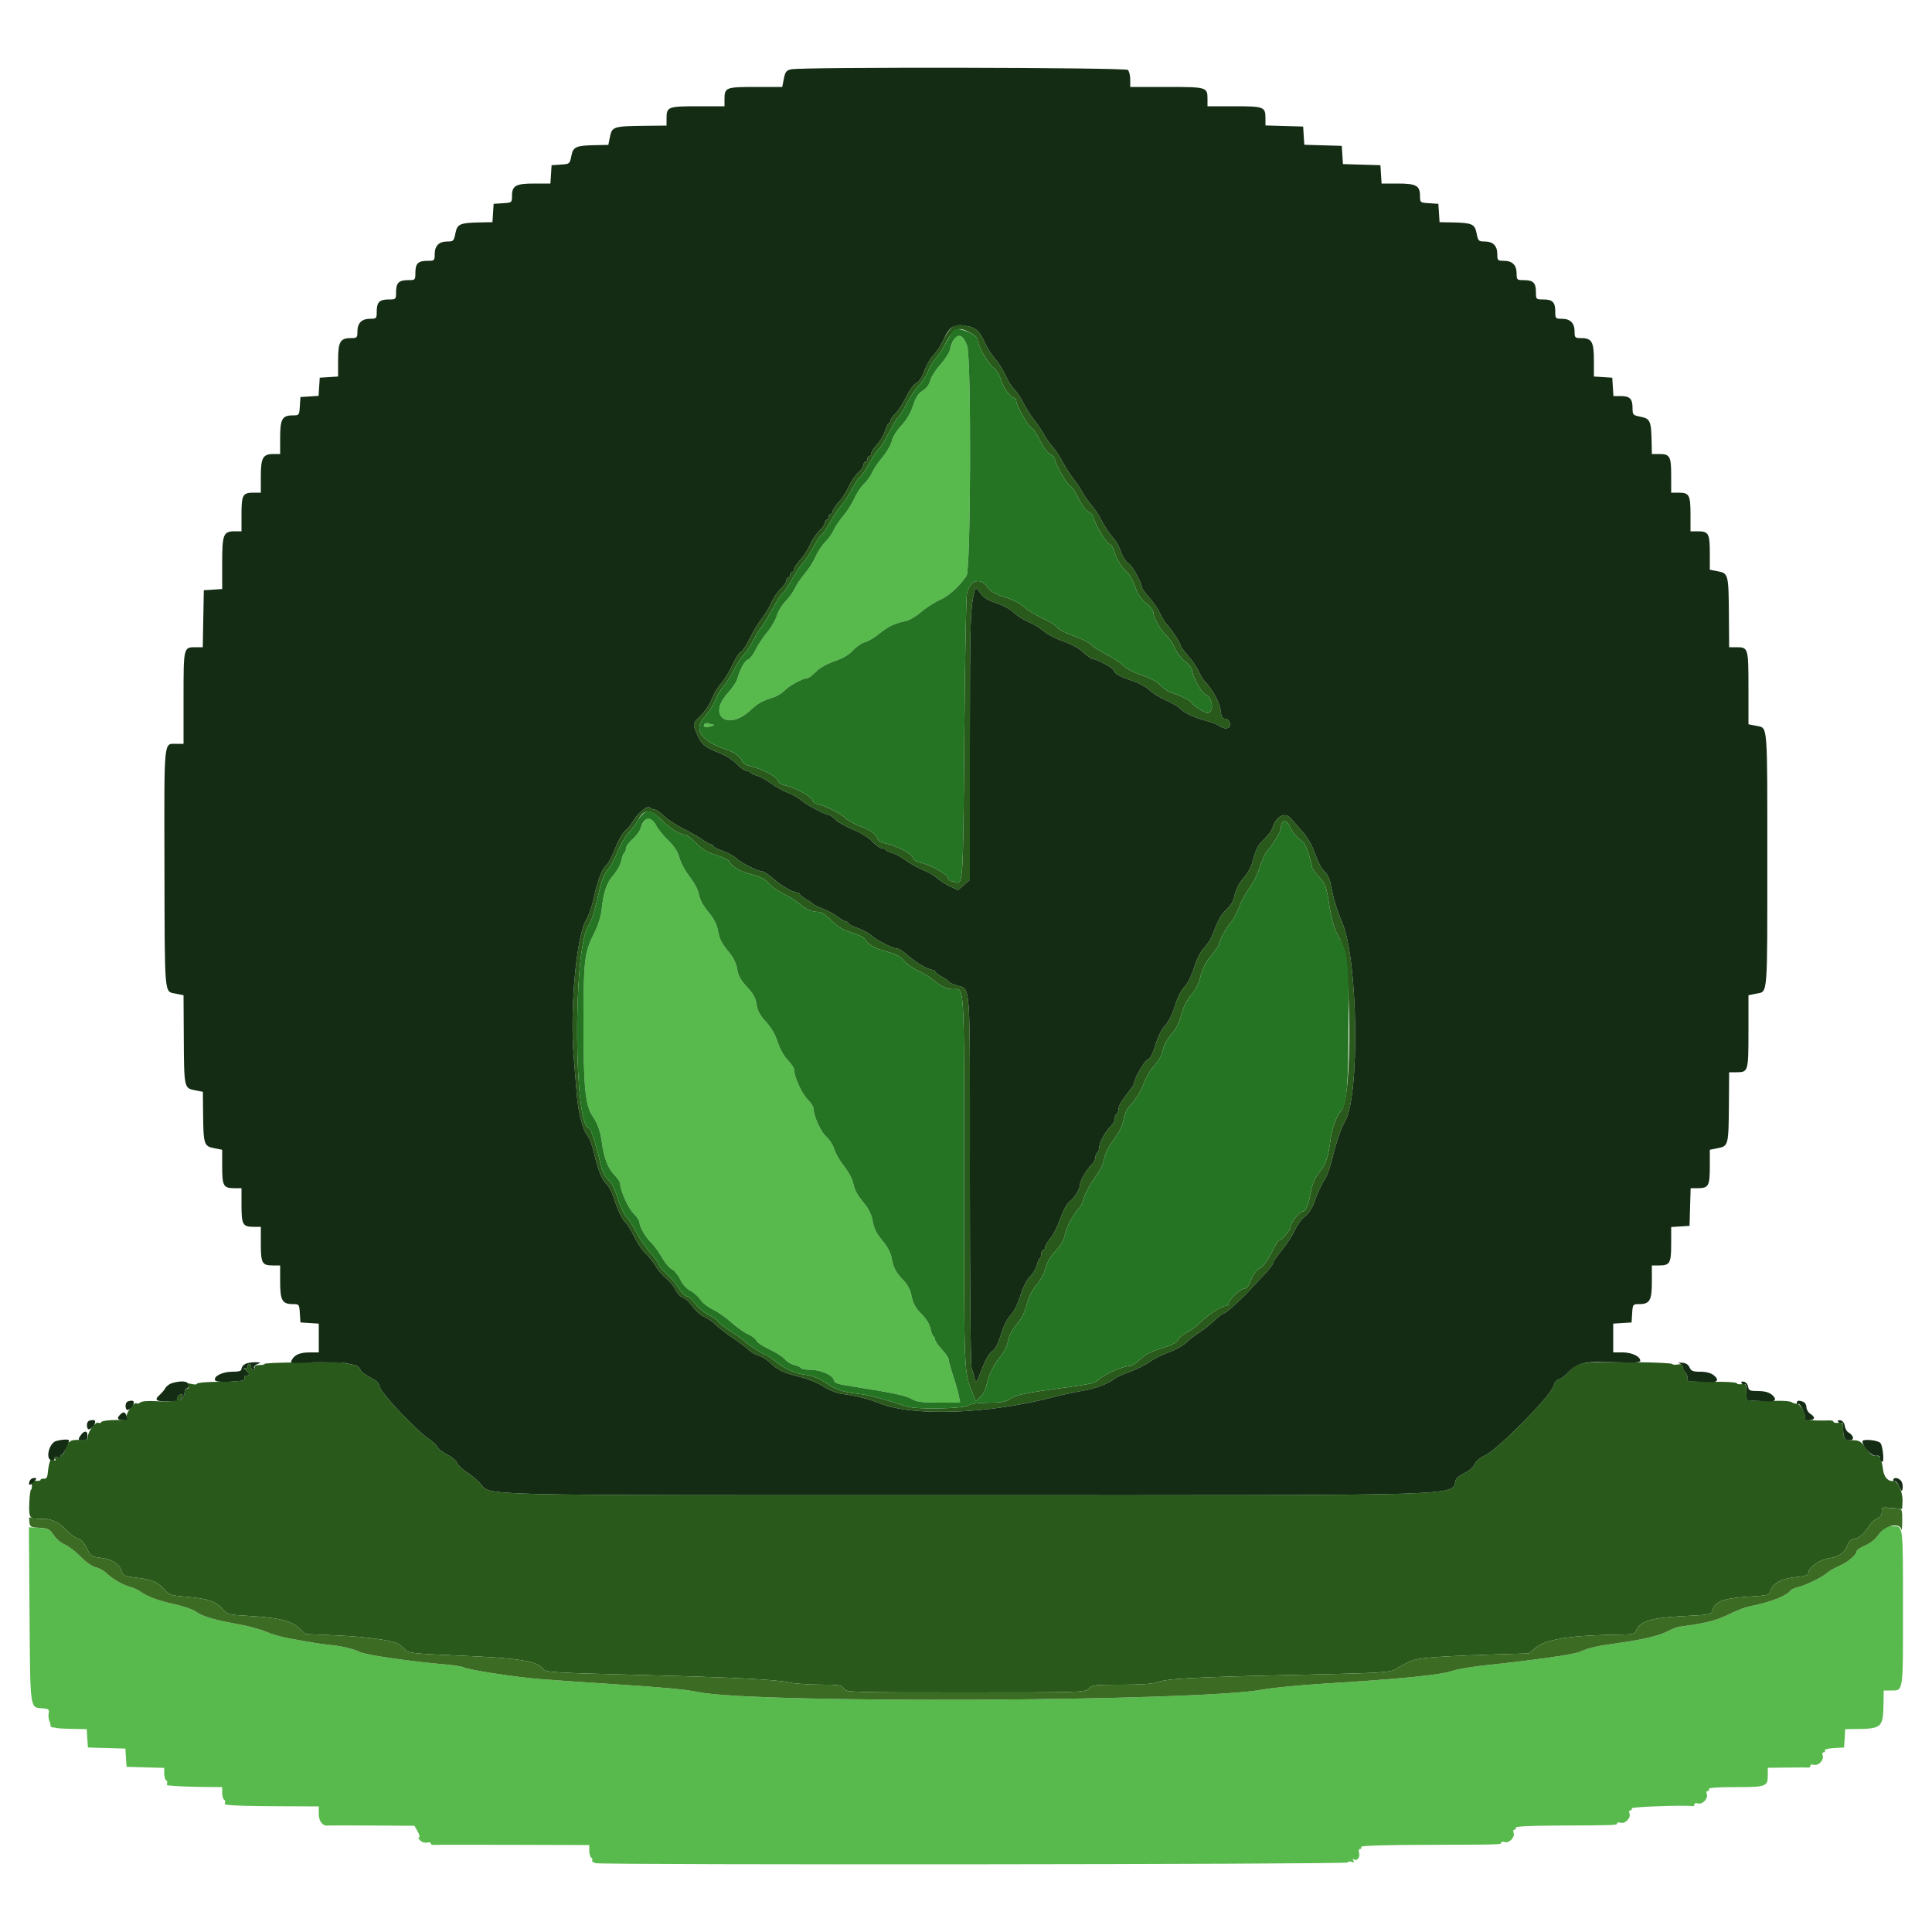 <svg id="svg" version="1.1" xmlns="http://www.w3.org/2000/svg" xmlns:xlink="http://www.w3.org/1999/xlink" width="400" height="400" viewBox="0, 0, 400,400"><g id="svgg"><path id="path0" d="M197.483 70.269 C 197.169 70.891,196.794 71.892,196.650 72.493 C 196.506 73.095,195.598 74.476,194.632 75.564 C 193.667 76.651,192.753 78.103,192.602 78.790 C 192.431 79.571,191.846 80.356,191.044 80.881 C 190.090 81.507,189.572 82.312,189.027 84.020 C 188.548 85.516,187.701 86.953,186.594 88.141 C 185.613 89.194,184.791 90.525,184.647 91.291 C 184.510 92.020,183.653 93.513,182.743 94.608 C 181.833 95.704,180.855 97.153,180.569 97.829 C 180.283 98.504,179.510 99.584,178.852 100.229 C 178.194 100.873,177.308 102.210,176.883 103.200 C 176.458 104.190,175.429 105.810,174.597 106.800 C 173.765 107.790,172.851 109.153,172.566 109.829 C 172.282 110.504,171.510 111.584,170.852 112.229 C 170.194 112.873,169.308 114.210,168.883 115.200 C 168.458 116.190,167.429 117.810,166.597 118.800 C 165.765 119.790,164.853 121.140,164.570 121.800 C 164.288 122.460,163.424 123.665,162.650 124.478 C 161.876 125.292,161.057 126.642,160.831 127.478 C 160.604 128.315,159.710 129.855,158.845 130.901 C 157.979 131.946,156.883 133.603,156.409 134.582 C 155.934 135.562,155.224 136.465,154.830 136.590 C 154.158 136.804,153.178 138.613,152.588 140.726 C 152.446 141.236,151.535 142.547,150.565 143.640 C 146.441 148.283,150.792 151.371,155.372 147.052 C 156.862 145.647,157.868 145.079,160.041 144.416 C 160.834 144.175,161.914 143.517,162.441 142.954 C 163.362 141.972,166.286 140.400,167.192 140.400 C 167.431 140.400,168.196 139.818,168.892 139.106 C 169.659 138.321,171.189 137.452,172.779 136.898 C 174.511 136.293,175.829 135.517,176.664 134.608 C 177.360 133.852,178.440 133.113,179.064 132.966 C 179.689 132.819,181.010 132.037,182.000 131.227 C 183.864 129.704,185.260 129.036,187.517 128.590 C 188.241 128.446,189.663 127.611,190.678 126.732 C 191.693 125.854,193.441 124.725,194.562 124.224 C 196.466 123.373,198.508 121.529,200.115 119.211 C 201.000 117.933,201.120 74.054,200.245 71.632 C 199.462 69.468,198.201 68.845,197.483 70.269 M145.834 149.945 C 145.472 150.531,146.059 150.716,147.200 150.377 C 147.750 150.213,147.990 150.062,147.733 150.040 C 147.476 150.018,146.999 149.898,146.673 149.773 C 146.347 149.648,145.970 149.725,145.834 149.945 M133.485 169.927 C 133.160 170.297,132.758 171.050,132.591 171.600 C 132.423 172.150,131.682 173.118,130.943 173.751 C 130.204 174.384,129.600 175.228,129.600 175.627 C 129.600 176.026,129.440 176.451,129.245 176.572 C 129.050 176.693,128.770 177.434,128.623 178.219 C 128.475 179.005,127.770 180.312,127.054 181.124 C 125.605 182.769,124.952 184.636,124.582 188.200 C 124.424 189.723,123.853 191.550,123.020 193.200 C 120.989 197.219,120.800 198.831,120.800 212.120 C 120.801 224.985,121.189 228.905,122.677 231.063 C 123.750 232.620,124.317 234.235,124.622 236.600 C 125.021 239.689,125.903 241.965,127.209 243.270 C 127.864 243.925,128.400 244.722,128.400 245.041 C 128.400 246.432,130.043 250.105,131.170 251.232 C 131.846 251.908,132.400 252.727,132.400 253.051 C 132.400 253.986,133.613 256.105,134.810 257.260 C 135.414 257.843,136.419 259.227,137.042 260.336 C 137.665 261.444,138.586 262.539,139.089 262.768 C 139.591 262.997,140.378 263.953,140.837 264.892 C 141.345 265.933,142.165 266.846,142.936 267.230 C 143.631 267.576,144.560 268.406,145.000 269.074 C 145.440 269.742,146.610 270.664,147.600 271.123 C 148.590 271.581,150.289 272.765,151.376 273.752 C 152.463 274.739,154.034 275.855,154.867 276.230 C 155.700 276.606,156.476 277.203,156.592 277.557 C 156.707 277.911,157.893 278.707,159.227 279.327 C 160.561 279.947,162.025 280.883,162.481 281.407 C 162.937 281.932,163.823 282.473,164.450 282.611 C 165.078 282.749,165.694 283.028,165.819 283.231 C 165.945 283.434,166.840 283.600,167.810 283.600 C 169.881 283.600,172.295 284.639,172.623 285.671 C 172.867 286.442,173.114 286.522,177.200 287.160 C 184.682 288.328,187.524 288.938,188.723 289.633 C 189.806 290.261,190.836 290.400,194.413 290.400 L 198.780 290.400 198.542 289.100 C 198.412 288.385,197.876 286.491,197.352 284.892 C 196.829 283.292,196.400 281.730,196.400 281.420 C 196.400 281.110,195.770 280.189,195.000 279.373 C 194.230 278.556,193.600 277.654,193.600 277.368 C 193.600 277.081,193.440 276.749,193.245 276.628 C 193.050 276.507,192.774 275.789,192.632 275.031 C 192.487 274.259,191.793 273.071,191.052 272.327 C 189.463 270.732,188.990 269.871,188.640 267.929 C 188.488 267.085,187.831 265.890,187.100 265.129 C 185.471 263.430,184.946 262.447,184.612 260.471 C 184.462 259.580,183.782 258.196,183.071 257.333 C 181.349 255.242,180.947 254.451,180.621 252.523 C 180.461 251.579,179.800 250.219,179.071 249.333 C 177.437 247.348,176.971 246.490,176.600 244.787 C 176.435 244.024,175.602 242.522,174.750 241.449 C 173.898 240.375,172.990 238.792,172.732 237.929 C 172.473 237.067,171.704 235.871,171.021 235.272 C 169.904 234.291,168.400 230.912,168.400 229.383 C 168.400 229.093,167.799 228.220,167.065 227.441 C 165.880 226.185,164.400 222.820,164.400 221.383 C 164.400 221.093,163.795 220.216,163.056 219.432 C 162.261 218.589,161.420 217.065,160.998 215.703 C 160.528 214.184,159.711 212.780,158.600 211.578 C 157.342 210.218,156.846 209.302,156.646 207.965 C 156.443 206.612,155.951 205.716,154.637 204.305 C 153.331 202.903,152.830 201.995,152.631 200.671 C 152.464 199.554,151.895 198.332,151.083 197.347 C 149.349 195.241,148.947 194.454,148.621 192.523 C 148.461 191.579,147.800 190.219,147.071 189.333 C 145.437 187.348,144.971 186.490,144.600 184.787 C 144.435 184.024,143.591 182.508,142.726 181.418 C 141.861 180.329,140.939 178.619,140.677 177.618 C 140.344 176.347,139.645 175.259,138.354 174.000 C 137.339 173.010,136.221 171.637,135.869 170.948 C 135.077 169.399,134.257 169.047,133.485 169.927 M6.112 333.600 C 6.267 354.472,6.131 353.490,8.894 353.698 C 10.060 353.786,10.226 353.925,10.080 354.693 C 9.986 355.185,10.048 355.905,10.218 356.293 C 10.388 356.682,10.498 357.135,10.464 357.300 C 10.429 357.465,10.670 357.623,11.000 357.650 C 11.330 357.678,11.780 357.745,12.000 357.800 C 12.220 357.855,13.650 357.923,15.178 357.950 L 17.956 358.000 18.078 359.900 L 18.200 361.800 22.079 361.914 L 25.957 362.028 26.079 363.914 L 26.200 365.800 30.100 365.914 L 34.000 366.029 34.000 367.191 C 34.000 367.830,34.183 368.466,34.407 368.604 C 34.630 368.742,34.709 369.023,34.583 369.228 C 34.456 369.432,34.588 369.626,34.876 369.657 C 36.474 369.831,39.015 369.937,42.300 369.966 L 46.000 370.000 46.000 371.176 C 46.000 371.823,46.183 372.466,46.407 372.604 C 46.630 372.742,46.709 373.023,46.583 373.228 C 46.456 373.432,46.588 373.626,46.876 373.657 C 48.764 373.862,51.517 373.937,58.300 373.966 L 66.000 374.000 66.000 375.586 C 66.000 377.083,66.834 378.133,67.884 377.958 C 68.058 377.929,72.160 377.928,77.000 377.955 L 85.800 378.005 86.481 379.203 C 86.856 379.861,86.978 380.400,86.753 380.400 C 86.527 380.400,86.632 380.689,86.986 381.043 C 87.341 381.398,87.980 381.594,88.414 381.480 C 88.846 381.367,89.200 381.446,89.200 381.655 C 89.200 381.864,89.425 382.006,89.700 381.970 C 89.975 381.934,97.355 381.927,106.100 381.953 L 122.000 382.000 122.000 383.176 C 122.000 383.823,122.183 384.466,122.407 384.604 C 122.630 384.742,122.722 385.002,122.611 385.182 C 122.500 385.362,122.812 385.617,123.304 385.748 C 124.829 386.156,278.742 386.017,278.995 385.608 C 279.122 385.403,279.519 385.348,279.878 385.485 C 280.350 385.666,280.440 385.589,280.204 385.206 C 279.976 384.837,280.030 384.771,280.383 384.989 C 281.027 385.388,281.655 384.435,281.364 383.500 C 281.244 383.115,281.349 382.800,281.597 382.800 C 281.844 382.800,281.936 382.620,281.800 382.400 C 281.637 382.137,286.107 381.985,294.876 381.957 C 311.202 381.905,310.800 381.917,310.800 381.493 C 310.800 381.302,311.130 381.251,311.533 381.379 C 312.461 381.673,313.714 380.361,313.367 379.458 C 313.222 379.079,313.312 378.800,313.581 378.800 C 313.837 378.800,313.936 378.620,313.800 378.400 C 313.638 378.138,316.773 377.985,322.876 377.957 C 334.812 377.903,334.800 377.903,334.800 377.493 C 334.800 377.302,335.130 377.251,335.533 377.379 C 336.461 377.673,337.714 376.361,337.367 375.458 C 337.222 375.079,337.312 374.800,337.581 374.800 C 337.837 374.800,337.936 374.620,337.800 374.400 C 337.604 374.083,348.820 373.687,350.500 373.953 C 350.665 373.979,350.800 373.808,350.800 373.573 C 350.800 373.338,351.130 373.251,351.533 373.379 C 352.461 373.673,353.714 372.361,353.367 371.458 C 353.222 371.079,353.312 370.800,353.581 370.800 C 353.837 370.800,353.936 370.620,353.800 370.400 C 353.640 370.140,355.569 370.000,359.296 370.000 C 365.703 370.000,366.000 369.890,366.000 367.520 L 366.000 366.000 370.100 365.953 C 372.355 365.927,374.335 365.927,374.500 365.953 C 374.665 365.979,374.800 365.808,374.800 365.573 C 374.800 365.338,375.130 365.251,375.533 365.379 C 376.461 365.673,377.714 364.361,377.367 363.458 C 377.222 363.079,377.312 362.800,377.581 362.800 C 377.837 362.800,377.942 362.630,377.813 362.421 C 377.680 362.206,378.491 361.990,379.690 361.921 L 381.800 361.800 381.922 359.900 L 382.044 358.000 383.922 357.977 C 389.821 357.905,389.905 357.820,389.977 351.900 L 390.000 350.000 391.520 350.000 C 394.085 350.000,394.001 350.565,393.995 333.420 C 393.988 315.219,394.086 316.000,391.807 316.000 C 390.270 316.000,390.006 316.152,389.063 317.577 C 388.392 318.590,387.372 319.441,386.209 319.955 C 385.214 320.395,384.400 320.936,384.400 321.157 C 384.400 321.906,382.608 323.425,380.800 324.209 C 379.810 324.638,378.645 325.313,378.210 325.708 C 377.268 326.565,373.851 328.224,372.187 328.632 C 371.534 328.792,370.910 329.049,370.800 329.202 C 369.906 330.447,366.642 331.722,362.046 332.622 C 361.301 332.768,359.501 333.474,358.046 334.191 C 355.506 335.443,353.268 336.043,349.041 336.606 C 347.964 336.749,346.749 337.032,346.341 337.233 C 345.934 337.435,345.283 337.755,344.895 337.944 C 343.331 338.707,339.546 339.564,335.000 340.184 C 330.560 340.790,329.117 341.121,327.000 342.021 C 325.693 342.576,317.624 343.716,307.200 344.818 C 304.670 345.086,301.790 345.579,300.800 345.914 C 298.191 346.799,290.281 347.588,274.000 348.589 C 269.050 348.893,263.513 349.426,261.696 349.773 C 248.440 352.304,156.299 352.742,144.600 350.330 C 141.878 349.768,137.495 349.363,126.400 348.645 C 121.230 348.311,114.750 347.863,112.000 347.650 C 106.828 347.250,97.054 345.756,96.000 345.205 C 95.670 345.033,94.050 344.774,92.400 344.630 C 84.841 343.970,75.699 342.641,74.447 342.019 C 73.171 341.386,70.959 340.849,68.600 340.600 C 66.284 340.356,65.221 340.186,59.600 339.161 C 58.170 338.900,56.100 338.290,55.000 337.806 C 53.900 337.321,51.200 336.603,49.000 336.211 C 44.242 335.363,41.862 334.641,40.406 333.604 C 39.815 333.184,37.997 332.549,36.366 332.193 C 32.860 331.428,30.638 330.624,29.199 329.599 C 28.623 329.189,27.628 328.722,26.987 328.561 C 25.489 328.185,23.267 326.904,22.019 325.697 C 21.480 325.175,20.499 324.640,19.839 324.508 C 19.142 324.368,17.831 323.447,16.712 322.310 C 15.652 321.234,14.158 320.091,13.393 319.771 C 12.627 319.451,11.598 318.576,11.107 317.826 C 10.303 316.601,10.000 316.450,8.098 316.332 L 5.983 316.200 6.112 333.600 " stroke="none" fill="#58b94c" fill-rule="evenodd"></path><path id="path1" d="M196.785 68.100 C 196.320 68.595,195.601 69.737,195.188 70.638 C 194.774 71.539,193.906 72.844,193.259 73.537 C 192.611 74.230,191.749 75.722,191.342 76.852 C 190.881 78.137,190.267 79.060,189.704 79.316 C 189.197 79.547,188.282 80.801,187.604 82.192 C 186.943 83.549,185.952 85.082,185.401 85.599 C 184.851 86.116,184.400 86.778,184.400 87.070 C 184.400 87.361,184.248 87.600,184.063 87.600 C 183.878 87.600,183.516 88.303,183.258 89.163 C 183.001 90.023,182.252 91.302,181.595 92.005 C 180.938 92.709,180.400 93.536,180.400 93.842 C 180.400 94.149,180.220 94.400,180.000 94.400 C 179.780 94.400,179.600 94.670,179.600 95.000 C 179.600 95.330,179.420 95.600,179.200 95.600 C 178.980 95.600,178.800 95.868,178.800 96.197 C 178.800 96.525,178.268 97.302,177.617 97.923 C 176.966 98.545,176.092 99.852,175.673 100.827 C 175.254 101.802,174.347 103.204,173.656 103.942 C 172.965 104.681,172.400 105.536,172.400 105.842 C 172.400 106.149,172.220 106.400,172.000 106.400 C 171.780 106.400,171.600 106.670,171.600 107.000 C 171.600 107.330,171.420 107.600,171.200 107.600 C 170.980 107.600,170.800 107.868,170.800 108.197 C 170.800 108.525,170.268 109.302,169.617 109.923 C 168.966 110.545,168.092 111.852,167.673 112.827 C 167.254 113.802,166.347 115.204,165.656 115.942 C 164.965 116.681,164.400 117.536,164.400 117.842 C 164.400 118.149,164.220 118.400,164.000 118.400 C 163.780 118.400,163.600 118.670,163.600 119.000 C 163.600 119.330,163.420 119.600,163.200 119.600 C 162.980 119.600,162.800 119.868,162.800 120.197 C 162.800 120.525,162.268 121.302,161.617 121.923 C 160.966 122.545,160.088 123.852,159.665 124.827 C 159.242 125.802,158.352 127.278,157.687 128.106 C 157.022 128.934,155.925 130.758,155.249 132.159 C 154.574 133.560,153.742 134.813,153.402 134.944 C 153.061 135.075,152.249 136.334,151.598 137.742 C 150.946 139.150,149.899 140.852,149.271 141.524 C 148.643 142.196,147.801 143.613,147.399 144.673 C 146.998 145.733,145.979 147.275,145.135 148.100 C 143.352 149.841,143.363 149.782,144.375 152.141 C 145.232 154.141,145.985 154.748,149.134 155.980 C 150.308 156.439,151.859 157.442,152.581 158.208 C 153.304 158.973,154.178 159.600,154.524 159.600 C 154.870 159.600,155.252 159.760,155.373 159.956 C 155.494 160.151,156.083 160.434,156.683 160.585 C 157.282 160.735,158.589 161.446,159.586 162.165 C 160.584 162.883,162.210 163.784,163.200 164.166 C 164.190 164.549,165.450 165.283,166.000 165.798 C 166.865 166.608,171.095 168.800,171.792 168.800 C 171.926 168.800,172.517 169.247,173.106 169.793 C 173.694 170.339,175.325 171.245,176.729 171.807 C 178.194 172.394,179.838 173.419,180.588 174.215 C 181.306 174.977,182.178 175.600,182.524 175.600 C 182.870 175.600,183.252 175.760,183.373 175.956 C 183.494 176.151,184.083 176.434,184.683 176.585 C 185.282 176.735,186.589 177.446,187.586 178.165 C 188.584 178.883,190.210 179.784,191.200 180.166 C 192.190 180.549,193.450 181.278,194.000 181.788 C 194.550 182.297,195.748 183.068,196.661 183.502 L 198.323 184.290 199.561 183.233 L 200.800 182.176 200.800 154.294 C 200.800 127.972,200.880 125.562,201.869 122.031 C 201.983 121.621,202.214 121.732,202.696 122.431 C 203.633 123.792,204.220 124.173,206.643 124.997 C 207.813 125.395,209.290 126.228,209.925 126.848 C 210.560 127.469,211.943 128.347,213.000 128.800 C 214.057 129.253,215.507 130.138,216.223 130.767 C 216.939 131.395,218.702 132.301,220.140 132.780 C 221.688 133.295,223.366 134.211,224.255 135.025 C 225.081 135.781,225.899 136.400,226.074 136.400 C 226.971 136.400,230.421 138.235,230.603 138.809 C 230.841 139.560,231.690 140.023,234.708 141.048 C 235.867 141.442,237.316 142.253,237.929 142.852 C 238.541 143.450,240.049 144.386,241.281 144.931 C 242.513 145.475,243.860 146.260,244.274 146.674 C 245.261 147.661,247.357 148.638,249.817 149.259 C 250.908 149.534,252.084 149.993,252.431 150.280 C 253.164 150.883,254.253 150.962,254.578 150.436 C 254.958 149.821,254.354 148.800,253.609 148.800 C 253.073 148.800,252.857 148.380,252.707 147.052 C 252.527 145.459,250.990 142.647,249.463 141.120 C 249.166 140.823,248.593 139.865,248.189 138.990 C 247.785 138.116,246.768 136.639,245.928 135.709 C 245.087 134.779,244.400 133.821,244.400 133.581 C 244.400 133.115,242.362 130.019,241.463 129.120 C 241.166 128.823,240.593 127.865,240.189 126.990 C 239.785 126.116,238.768 124.639,237.928 123.709 C 237.087 122.779,236.400 121.823,236.400 121.584 C 236.400 120.640,234.237 116.802,233.589 116.596 C 233.210 116.476,232.578 115.533,232.183 114.500 C 231.789 113.468,231.319 112.438,231.139 112.212 C 230.959 111.985,230.378 111.256,229.847 110.591 C 229.316 109.926,228.475 108.576,227.978 107.591 C 227.481 106.606,226.587 105.260,225.993 104.600 C 225.398 103.940,224.573 102.770,224.160 102.000 C 223.747 101.230,222.835 99.866,222.134 98.968 C 221.432 98.071,220.457 96.541,219.966 95.568 C 219.475 94.596,218.587 93.260,217.993 92.600 C 217.398 91.940,216.573 90.770,216.160 90.000 C 215.747 89.230,214.822 87.850,214.104 86.932 C 213.387 86.015,212.358 84.386,211.818 83.311 C 211.279 82.237,210.448 81.007,209.972 80.579 C 209.496 80.150,208.703 78.890,208.210 77.779 C 207.717 76.667,206.747 75.111,206.053 74.322 C 205.360 73.533,204.435 72.102,203.997 71.143 C 202.827 68.584,202.230 67.969,200.530 67.574 C 198.236 67.042,197.711 67.115,196.785 68.100 M201.300 69.132 C 201.905 69.484,202.400 70.031,202.400 70.346 C 202.400 71.473,204.548 75.286,205.636 76.090 C 206.305 76.584,206.953 77.619,207.272 78.700 C 207.768 80.382,209.285 82.400,210.055 82.400 C 210.245 82.400,210.400 82.645,210.400 82.944 C 210.400 83.906,212.905 88.379,213.563 88.594 C 213.913 88.708,214.685 89.845,215.277 91.121 C 215.913 92.490,216.774 93.665,217.377 93.988 C 217.940 94.289,218.400 94.749,218.400 95.011 C 218.400 95.922,220.930 100.388,221.563 100.594 C 221.913 100.708,222.685 101.845,223.277 103.121 C 223.913 104.490,224.774 105.665,225.377 105.988 C 225.940 106.289,226.400 106.749,226.400 107.011 C 226.400 107.994,228.955 112.395,229.654 112.617 C 230.071 112.750,230.557 113.499,230.792 114.372 C 231.190 115.848,232.298 117.565,233.650 118.800 C 234.012 119.130,234.640 120.363,235.047 121.541 C 235.564 123.034,236.242 124.041,237.294 124.874 C 238.122 125.530,238.800 126.407,238.800 126.821 C 238.800 127.865,240.243 130.417,241.446 131.500 C 241.995 131.995,242.793 133.188,243.219 134.150 C 243.645 135.112,244.625 136.382,245.397 136.970 C 246.168 137.559,246.800 138.356,246.800 138.742 C 246.800 139.897,248.799 143.546,249.566 143.789 C 251.071 144.267,251.458 147.600,250.009 147.600 C 249.404 147.600,246.800 145.946,246.800 145.563 C 246.800 145.198,244.183 143.891,242.442 143.387 C 241.915 143.234,240.953 142.566,240.304 141.902 C 239.570 141.151,238.044 140.334,236.262 139.740 C 234.633 139.196,233.055 138.377,232.600 137.839 C 232.160 137.319,230.630 136.297,229.200 135.568 C 227.770 134.839,226.320 133.930,225.977 133.549 C 225.634 133.167,224.554 132.553,223.577 132.184 C 220.309 130.949,219.003 130.289,218.655 129.697 C 218.465 129.373,217.115 128.568,215.655 127.906 C 214.195 127.245,212.537 126.221,211.971 125.630 C 211.353 124.985,209.812 124.199,208.106 123.661 C 206.175 123.052,205.067 122.457,204.635 121.797 C 203.079 119.422,200.881 119.982,200.180 122.931 C 200.015 123.629,199.771 137.212,199.640 153.115 C 199.386 183.664,199.415 183.238,197.667 182.596 C 197.374 182.488,196.981 182.400,196.794 182.400 C 196.607 182.400,196.352 182.078,196.227 181.684 C 195.970 180.875,192.458 178.975,190.518 178.595 C 189.720 178.439,189.139 178.038,188.979 177.533 C 188.712 176.692,185.673 175.137,183.273 174.614 C 182.543 174.455,181.837 174.040,181.704 173.693 C 181.272 172.568,180.229 171.816,178.011 171.031 C 176.815 170.607,175.363 169.776,174.784 169.184 C 173.879 168.258,169.893 166.400,168.812 166.400 C 168.615 166.400,168.352 166.078,168.227 165.684 C 167.970 164.875,164.458 162.975,162.518 162.595 C 161.720 162.439,161.139 162.038,160.979 161.533 C 160.712 160.692,157.673 159.137,155.273 158.614 C 154.543 158.455,153.837 158.040,153.704 157.693 C 153.269 156.560,152.223 155.813,149.992 155.044 C 144.989 153.317,143.542 150.960,145.907 148.388 C 146.715 147.509,147.697 145.974,148.089 144.977 C 148.480 143.980,149.250 142.679,149.800 142.086 C 150.350 141.493,151.279 140.030,151.864 138.834 C 152.449 137.638,153.400 136.165,153.977 135.561 C 154.555 134.957,155.460 133.593,155.989 132.531 C 156.518 131.469,157.185 130.364,157.471 130.076 C 157.757 129.787,158.837 128.032,159.871 126.176 C 160.905 124.319,161.888 122.800,162.056 122.800 C 162.224 122.800,163.002 121.654,163.785 120.254 C 164.568 118.853,165.644 117.238,166.175 116.665 C 166.707 116.091,167.720 114.537,168.426 113.211 C 169.133 111.885,169.858 110.800,170.036 110.800 C 170.215 110.800,171.002 109.654,171.785 108.254 C 172.568 106.853,173.644 105.238,174.175 104.665 C 174.707 104.091,175.720 102.537,176.426 101.211 C 177.133 99.885,177.854 98.800,178.028 98.800 C 178.203 98.800,179.114 97.450,180.052 95.800 C 180.991 94.150,181.894 92.800,182.059 92.800 C 182.224 92.800,183.109 91.360,184.024 89.600 C 184.940 87.840,185.822 86.400,185.985 86.400 C 186.147 86.400,186.892 85.196,187.639 83.723 C 188.386 82.251,189.552 80.496,190.230 79.823 C 190.908 79.151,191.767 77.824,192.138 76.875 C 192.509 75.927,193.243 74.687,193.768 74.121 C 194.293 73.555,194.961 72.621,195.252 72.046 C 197.441 67.724,198.227 67.345,201.300 69.132 M133.122 167.644 C 132.529 168.079,131.635 169.102,131.135 169.917 C 130.635 170.733,129.831 171.716,129.348 172.102 C 128.865 172.488,127.964 174.108,127.346 175.702 C 126.728 177.296,125.935 178.812,125.585 179.071 C 124.696 179.728,123.796 182.046,122.971 185.800 C 122.584 187.560,121.873 189.630,121.390 190.400 C 119.348 193.658,117.949 208.868,118.778 218.800 C 119.026 221.770,119.322 225.370,119.435 226.800 C 119.709 230.272,120.742 234.186,121.636 235.146 C 122.035 235.574,122.662 237.247,123.030 238.862 C 123.819 242.331,124.652 244.362,125.643 245.231 C 126.039 245.577,126.653 246.747,127.008 247.831 C 127.931 250.645,128.824 252.508,129.581 253.200 C 129.942 253.530,130.746 254.853,131.368 256.141 C 131.990 257.429,133.017 258.944,133.651 259.508 C 134.285 260.073,135.235 261.270,135.762 262.167 C 136.290 263.065,137.270 264.204,137.941 264.697 C 138.611 265.190,139.460 266.227,139.827 267.001 C 140.195 267.775,140.879 268.507,141.348 268.627 C 141.816 268.747,142.721 269.575,143.358 270.467 C 143.995 271.359,145.088 272.328,145.787 272.620 C 146.485 272.912,147.584 273.674,148.229 274.313 C 148.873 274.952,150.390 276.126,151.600 276.920 C 152.810 277.715,154.279 278.816,154.865 279.366 C 155.450 279.917,156.437 280.495,157.058 280.650 C 157.678 280.806,158.729 281.454,159.393 282.089 C 161.065 283.690,162.199 284.234,165.550 285.043 C 167.158 285.431,169.356 286.327,170.487 287.056 C 171.681 287.825,173.288 288.467,174.363 288.605 C 177.322 288.983,179.637 289.566,182.200 290.577 C 189.145 293.317,204.843 292.746,218.000 289.275 C 219.650 288.839,222.350 288.255,224.000 287.977 C 226.836 287.498,229.460 286.510,230.800 285.417 C 231.130 285.148,232.532 284.515,233.915 284.010 C 235.298 283.504,237.098 282.613,237.915 282.028 C 238.732 281.444,240.300 280.629,241.400 280.218 C 243.584 279.402,245.069 278.559,246.000 277.607 C 246.330 277.269,247.410 276.456,248.400 275.800 C 249.390 275.144,250.803 274.020,251.540 273.303 C 252.277 272.587,253.055 272.000,253.269 272.000 C 253.688 272.000,256.991 269.028,258.976 266.865 C 259.649 266.131,260.965 264.722,261.900 263.734 C 262.835 262.745,263.600 261.725,263.600 261.466 C 263.600 261.206,264.419 260.006,265.420 258.797 C 266.420 257.589,267.610 255.752,268.063 254.715 C 268.515 253.678,269.452 252.398,270.143 251.870 C 270.834 251.343,271.640 250.211,271.933 249.356 C 272.684 247.165,273.599 245.168,274.387 244.000 C 274.759 243.450,275.370 241.740,275.747 240.200 C 276.685 236.362,277.612 233.633,278.476 232.164 C 281.560 226.923,281.166 198.703,277.901 191.031 C 276.742 188.306,275.950 185.646,275.440 182.755 C 275.299 181.960,274.819 180.980,274.374 180.576 C 273.548 179.829,273.016 178.799,271.810 175.609 C 271.438 174.623,270.473 173.083,269.667 172.185 C 268.860 171.287,267.796 170.068,267.303 169.476 C 266.057 167.982,264.187 168.952,263.421 171.490 C 263.273 171.979,262.542 172.956,261.796 173.659 C 260.423 174.955,260.040 175.700,259.253 178.619 C 259.013 179.509,258.289 180.829,257.643 181.552 C 256.461 182.876,255.860 184.104,255.434 186.065 C 255.306 186.651,254.653 187.641,253.982 188.265 C 252.766 189.397,252.239 190.334,251.070 193.443 C 250.730 194.347,249.928 195.610,249.288 196.251 C 248.552 196.986,247.794 198.480,247.228 200.311 C 246.682 202.073,245.899 203.639,245.228 204.311 C 244.556 204.982,243.773 206.549,243.228 208.311 C 242.682 210.073,241.899 211.639,241.228 212.311 C 240.558 212.980,239.774 214.546,239.234 216.289 C 238.626 218.254,238.106 219.239,237.592 219.403 C 236.920 219.616,234.800 223.360,234.800 224.332 C 234.800 224.541,234.080 225.584,233.200 226.649 C 232.320 227.714,231.600 228.983,231.600 229.469 C 231.600 229.955,231.420 230.464,231.200 230.600 C 230.980 230.736,230.800 231.190,230.800 231.608 C 230.800 232.026,230.461 232.691,230.046 233.084 C 228.894 234.177,227.603 236.497,227.601 237.476 C 227.601 237.958,227.420 238.464,227.200 238.600 C 226.980 238.736,226.800 239.190,226.800 239.608 C 226.800 240.026,226.461 240.691,226.046 241.084 C 224.973 242.103,223.603 244.473,223.601 245.314 C 223.600 246.174,222.479 248.004,221.519 248.714 C 220.813 249.237,220.222 250.385,219.018 253.573 C 218.649 254.549,217.910 255.867,217.374 256.504 C 216.838 257.141,216.400 257.918,216.400 258.231 C 216.400 258.544,216.220 258.800,216.000 258.800 C 215.780 258.800,215.600 259.149,215.600 259.576 C 215.600 260.003,215.443 260.450,215.252 260.568 C 215.060 260.686,214.799 261.304,214.672 261.941 C 214.545 262.577,213.919 263.619,213.282 264.256 C 212.553 264.986,211.792 266.486,211.228 268.311 C 210.682 270.073,209.899 271.639,209.228 272.311 C 208.560 272.979,207.774 274.544,207.238 276.277 C 206.640 278.208,206.046 279.340,205.411 279.756 C 204.829 280.137,204.010 281.562,203.267 283.486 C 202.145 286.394,202.048 286.520,201.805 285.400 C 201.662 284.740,201.377 283.787,201.172 283.281 C 200.952 282.736,200.800 266.765,200.800 244.043 C 200.800 201.138,201.086 205.094,197.900 203.969 C 197.075 203.678,196.400 203.336,196.400 203.211 C 196.400 203.085,195.770 202.643,195.000 202.228 C 194.230 201.813,193.600 201.322,193.600 201.137 C 193.600 200.952,193.402 200.800,193.160 200.800 C 192.213 200.800,189.718 199.381,188.109 197.928 C 187.179 197.087,186.125 196.400,185.767 196.400 C 184.889 196.400,181.410 194.627,180.350 193.639 C 179.879 193.201,178.618 192.527,177.547 192.142 C 176.476 191.757,175.600 191.298,175.600 191.121 C 175.600 190.944,175.408 190.800,175.173 190.800 C 174.939 190.800,174.174 190.365,173.473 189.833 C 172.773 189.302,171.390 188.549,170.400 188.161 C 169.410 187.773,168.510 187.339,168.400 187.197 C 168.290 187.056,167.615 186.599,166.900 186.184 C 166.185 185.768,165.600 185.286,165.600 185.114 C 165.600 184.941,165.402 184.800,165.160 184.800 C 164.213 184.800,161.718 183.381,160.109 181.928 C 159.179 181.087,158.125 180.400,157.767 180.400 C 156.889 180.400,153.410 178.627,152.350 177.639 C 151.879 177.201,150.618 176.527,149.547 176.142 C 148.476 175.757,147.600 175.298,147.600 175.121 C 147.600 174.944,147.408 174.800,147.173 174.800 C 146.939 174.800,146.174 174.378,145.473 173.862 C 144.773 173.346,143.022 172.344,141.582 171.635 C 140.142 170.926,138.309 169.728,137.509 168.973 C 136.708 168.218,135.807 167.600,135.507 167.600 C 135.206 167.600,134.789 167.432,134.580 167.227 C 134.344 166.995,133.792 167.153,133.122 167.644 M137.405 170.162 C 138.773 171.567,140.812 172.800,141.768 172.800 C 142.123 172.800,143.175 173.585,144.107 174.544 C 145.358 175.833,146.426 176.478,148.200 177.018 C 149.520 177.420,150.745 177.988,150.923 178.280 C 151.702 179.562,153.013 180.338,155.516 181.000 C 157.500 181.524,158.448 182.016,159.152 182.884 C 159.675 183.530,161.025 184.486,162.152 185.010 C 163.278 185.533,164.740 186.439,165.400 187.022 C 166.784 188.246,168.040 188.800,169.433 188.800 C 170.065 188.800,171.016 189.420,172.107 190.544 C 173.358 191.833,174.426 192.478,176.200 193.018 C 177.520 193.420,178.745 193.988,178.923 194.280 C 179.702 195.562,181.013 196.338,183.516 197.000 C 185.500 197.524,186.448 198.016,187.152 198.884 C 187.675 199.530,189.025 200.486,190.152 201.010 C 191.278 201.533,192.740 202.439,193.400 203.022 C 194.717 204.187,196.035 204.800,197.221 204.800 C 199.761 204.800,199.600 202.100,199.603 244.589 C 199.606 286.021,199.507 283.782,201.564 288.958 L 202.024 290.116 203.006 289.194 C 203.546 288.687,204.103 287.626,204.244 286.836 C 204.606 284.814,205.757 282.433,207.148 280.835 C 207.801 280.084,208.452 278.847,208.595 278.086 C 208.903 276.445,209.421 275.453,210.883 273.705 C 211.479 272.993,212.161 271.643,212.400 270.705 C 212.977 268.433,213.559 267.261,214.886 265.690 C 215.495 264.969,216.196 263.577,216.442 262.597 C 216.689 261.617,217.456 260.205,218.146 259.458 C 219.752 257.721,220.228 256.896,220.601 255.197 C 220.897 253.846,222.415 251.128,223.452 250.091 C 223.742 249.801,224.196 248.807,224.461 247.882 C 224.727 246.957,225.705 245.169,226.635 243.909 C 227.687 242.485,228.434 240.972,228.611 239.909 C 228.791 238.826,229.529 237.354,230.625 235.891 C 231.794 234.329,232.440 233.003,232.622 231.793 C 232.816 230.496,233.303 229.565,234.387 228.414 C 235.220 227.530,236.266 225.778,236.744 224.466 C 237.217 223.169,238.218 221.457,238.968 220.661 C 239.719 219.865,240.461 218.631,240.618 217.920 C 240.965 216.337,241.475 215.388,242.883 213.705 C 243.479 212.993,244.161 211.643,244.400 210.705 C 244.976 208.439,245.558 207.262,246.873 205.705 C 247.474 204.993,248.161 203.643,248.400 202.705 C 248.990 200.386,249.556 199.276,251.093 197.428 C 251.812 196.563,252.400 195.661,252.400 195.422 C 252.400 194.784,253.967 191.928,254.838 190.978 C 255.253 190.526,256.056 189.016,256.622 187.623 C 257.188 186.229,258.173 184.439,258.811 183.644 C 259.449 182.850,260.342 181.036,260.796 179.614 C 261.250 178.192,261.954 176.662,262.361 176.214 C 263.447 175.019,265.200 172.099,265.200 171.484 C 265.200 169.757,266.261 169.500,266.993 171.050 C 267.650 172.444,268.636 173.588,269.820 174.335 C 270.249 174.605,271.600 178.463,271.600 179.417 C 271.600 179.707,272.210 180.590,272.955 181.380 C 274.382 182.892,274.619 183.526,275.212 187.400 C 275.693 190.545,276.364 192.679,277.413 194.400 C 279.874 198.435,280.086 227.515,277.672 229.975 C 276.714 230.951,275.729 233.686,275.431 236.200 C 275.068 239.268,274.453 241.143,273.400 242.400 C 272.332 243.675,271.713 245.033,271.395 246.800 C 270.944 249.303,270.349 250.800,269.805 250.800 C 269.079 250.800,267.200 253.091,267.200 253.976 C 267.200 254.660,265.392 256.800,264.814 256.800 C 264.661 256.800,263.946 257.976,263.224 259.413 C 262.398 261.055,261.505 262.235,260.818 262.591 C 260.123 262.950,259.473 263.818,259.030 264.978 C 258.560 266.207,258.100 266.800,257.614 266.800 C 256.791 266.800,254.400 269.088,254.400 269.876 C 254.400 270.164,254.067 270.400,253.660 270.400 C 252.910 270.400,250.115 272.236,248.538 273.764 C 247.472 274.797,246.893 275.218,245.383 276.059 C 244.732 276.421,244.034 277.069,243.831 277.499 C 243.585 278.020,242.474 278.571,240.499 279.152 C 238.381 279.775,237.128 280.420,236.107 281.412 C 235.320 282.175,234.352 282.800,233.954 282.800 C 232.638 282.800,228.667 284.497,227.686 285.478 C 226.854 286.310,225.941 286.547,221.061 287.203 C 212.318 288.377,210.357 288.776,209.173 289.619 C 208.301 290.240,207.392 290.403,204.738 290.414 C 202.601 290.423,201.040 290.634,200.400 291.000 C 199.224 291.672,189.829 291.838,187.828 291.222 C 187.153 291.013,185.132 290.387,183.338 289.830 C 181.544 289.272,179.024 288.706,177.738 288.572 C 174.536 288.238,173.105 287.751,170.834 286.223 C 169.565 285.369,168.161 284.818,166.787 284.636 C 164.415 284.321,162.520 283.453,160.245 281.640 C 159.390 280.958,158.522 280.400,158.317 280.400 C 157.919 280.400,154.812 278.342,153.930 277.493 C 153.638 277.213,152.450 276.380,151.288 275.642 C 150.127 274.905,148.957 273.992,148.688 273.613 C 148.420 273.235,147.523 272.606,146.696 272.215 C 145.869 271.825,144.639 270.806,143.962 269.953 C 143.286 269.099,142.555 268.400,142.338 268.400 C 141.828 268.400,141.139 267.699,140.175 266.200 C 139.750 265.540,138.727 264.385,137.901 263.634 C 137.076 262.883,136.400 262.070,136.400 261.828 C 136.400 261.585,135.591 260.462,134.603 259.332 C 133.615 258.202,132.327 256.315,131.742 255.139 C 131.156 253.963,130.266 252.581,129.762 252.069 C 129.259 251.557,128.455 249.871,127.976 248.321 C 127.496 246.771,126.810 245.202,126.452 244.834 C 125.036 243.382,124.719 242.752,124.175 240.323 C 123.459 237.121,122.310 233.600,121.982 233.600 C 118.821 233.600,118.595 197.315,121.722 191.861 C 122.652 190.239,122.878 189.511,124.214 183.848 C 124.606 182.189,125.245 180.686,125.824 180.060 C 126.353 179.490,127.254 177.853,127.827 176.423 C 128.399 174.992,129.468 173.158,130.201 172.346 C 130.934 171.535,131.750 170.450,132.014 169.935 C 133.349 167.333,134.707 167.390,137.405 170.162 M68.685 281.848 C 68.582 281.952,65.415 282.054,61.649 282.076 C 57.882 282.098,54.800 282.232,54.800 282.374 C 54.800 282.516,54.305 282.624,53.700 282.616 C 53.027 282.606,52.639 282.794,52.700 283.100 C 52.755 283.375,52.620 283.600,52.400 283.600 C 52.180 283.600,52.000 283.330,52.000 283.000 C 52.000 282.670,51.820 282.400,51.600 282.400 C 51.380 282.400,51.245 282.625,51.300 282.900 C 51.355 283.175,51.130 283.352,50.800 283.294 C 50.340 283.213,50.364 283.317,50.900 283.738 C 51.766 284.419,51.794 284.800,50.976 284.800 C 50.633 284.800,50.456 284.968,50.583 285.172 C 51.012 285.866,50.023 286.039,45.406 286.078 C 42.873 286.100,40.800 286.274,40.800 286.466 C 40.800 286.658,40.320 286.695,39.734 286.548 C 38.855 286.327,38.712 286.395,38.920 286.935 C 39.071 287.329,38.984 287.552,38.704 287.495 C 38.447 287.443,38.228 287.796,38.218 288.280 C 38.208 288.764,37.939 289.394,37.619 289.680 C 37.122 290.125,37.110 290.105,37.539 289.536 C 38.161 288.709,37.590 288.279,36.884 289.042 C 36.601 289.349,36.511 289.613,36.684 289.628 C 36.858 289.644,36.640 289.798,36.200 289.971 C 35.760 290.144,34.088 290.204,32.485 290.106 C 30.713 289.997,29.366 290.096,29.049 290.360 C 28.761 290.598,28.417 290.684,28.284 290.550 C 27.846 290.112,26.023 292.568,26.243 293.300 C 26.429 293.917,26.144 294.000,23.851 294.000 C 22.419 294.000,21.134 294.183,20.996 294.407 C 20.858 294.630,20.570 294.705,20.356 294.573 C 19.832 294.249,18.200 296.384,18.200 297.393 C 18.200 298.088,17.966 298.188,16.514 298.116 C 15.586 298.070,14.731 298.188,14.613 298.379 C 14.495 298.569,14.084 298.678,13.700 298.620 C 13.315 298.562,13.212 298.590,13.471 298.681 C 14.035 298.880,13.359 301.200,12.737 301.200 C 12.526 301.200,12.454 301.363,12.577 301.563 C 12.700 301.762,12.413 301.824,11.938 301.700 C 11.347 301.545,11.165 301.620,11.361 301.937 C 11.518 302.192,11.541 302.400,11.411 302.400 C 11.281 302.400,11.002 301.995,10.791 301.500 C 10.450 300.701,10.414 300.690,10.465 301.400 C 10.497 301.840,10.412 302.470,10.277 302.800 C 10.142 303.130,9.979 304.030,9.915 304.800 C 9.829 305.849,9.625 306.186,9.100 306.144 C 8.715 306.114,8.400 306.224,8.400 306.389 C 8.400 306.555,7.968 306.643,7.440 306.585 C 6.640 306.497,6.497 306.640,6.585 307.440 C 6.643 307.968,6.574 308.400,6.433 308.400 C 6.291 308.400,6.125 309.642,6.063 311.161 C 5.936 314.255,6.177 314.605,8.331 314.460 C 10.411 314.320,12.206 315.088,13.722 316.766 C 14.478 317.603,15.553 318.402,16.112 318.542 C 16.794 318.713,17.404 319.369,17.973 320.544 C 18.767 322.185,18.938 322.305,20.791 322.524 C 23.194 322.809,24.610 323.678,25.138 325.194 C 25.496 326.222,25.764 326.360,27.868 326.599 C 31.328 326.991,32.632 327.503,33.927 328.978 C 35.022 330.225,35.303 330.325,38.447 330.587 C 42.968 330.963,44.630 331.501,45.962 333.017 C 47.061 334.269,47.177 334.302,51.442 334.558 C 57.746 334.936,60.282 335.543,61.889 337.058 L 63.224 338.317 69.512 338.587 C 76.153 338.873,81.706 339.676,82.758 340.504 C 83.105 340.777,83.662 341.302,83.995 341.670 C 84.510 342.240,86.095 342.402,94.600 342.751 C 107.551 343.282,111.307 343.879,112.516 345.599 C 112.954 346.223,114.808 346.334,132.000 346.772 C 152.240 347.287,160.696 347.713,163.600 348.362 C 164.590 348.584,167.382 348.773,169.804 348.783 C 173.764 348.798,174.258 348.881,174.707 349.600 C 175.198 350.386,175.640 350.400,199.941 350.400 C 224.168 350.400,224.691 350.384,225.400 349.600 C 226.064 348.866,226.632 348.800,232.236 348.800 C 236.072 348.800,238.767 348.622,239.474 348.323 C 241.306 347.547,247.082 347.233,267.935 346.776 C 286.178 346.377,287.766 346.287,288.935 345.583 C 291.942 343.774,292.606 343.542,295.719 343.212 C 297.524 343.020,302.958 342.740,307.795 342.589 L 316.591 342.315 317.884 341.180 C 319.954 339.362,325.511 338.512,335.913 338.422 C 337.924 338.404,338.479 338.260,338.693 337.700 C 339.485 335.632,341.723 334.947,348.868 334.584 C 354.215 334.313,354.342 334.285,354.579 333.341 C 355.017 331.598,356.849 330.901,361.814 330.591 C 366.101 330.323,366.348 330.260,366.569 329.381 C 366.953 327.852,368.874 326.800,371.780 326.529 C 373.693 326.350,374.400 326.127,374.400 325.703 C 374.400 324.537,376.726 322.885,378.763 322.605 C 380.819 322.322,382.077 321.361,382.586 319.684 C 382.766 319.090,383.280 318.684,384.044 318.531 C 385.151 318.310,385.735 317.768,387.200 315.607 C 387.530 315.120,388.205 314.564,388.700 314.371 C 389.301 314.137,389.600 313.686,389.600 313.017 C 389.600 312.048,389.672 312.020,391.715 312.209 L 393.830 312.405 393.895 310.764 C 393.971 308.876,392.858 306.486,391.964 306.617 C 390.948 306.766,390.080 305.835,389.881 304.381 C 389.550 301.959,389.184 301.249,388.349 301.410 C 387.808 301.514,387.209 301.054,386.359 299.879 C 385.274 298.382,384.961 298.197,383.471 298.174 C 381.711 298.146,381.643 298.038,381.563 295.138 C 381.550 294.679,381.248 294.509,380.572 294.583 C 380.038 294.642,379.600 294.543,379.600 294.364 C 379.600 294.184,379.195 294.055,378.700 294.075 C 375.597 294.206,373.527 293.967,373.706 293.500 C 373.986 292.765,372.698 290.593,372.000 290.623 C 371.670 290.637,371.191 290.494,370.935 290.304 C 370.679 290.115,369.329 289.989,367.935 290.024 C 362.204 290.169,361.610 290.082,361.598 289.100 C 361.564 286.450,361.574 286.473,360.572 286.583 C 360.038 286.642,359.600 286.558,359.600 286.396 C 359.600 286.234,358.115 286.097,356.300 286.091 C 349.380 286.069,349.098 286.042,349.340 285.412 C 349.464 285.088,349.304 284.561,348.983 284.240 C 348.662 283.919,348.400 283.353,348.400 282.982 C 348.400 282.476,348.147 282.355,347.390 282.500 C 346.835 282.606,346.299 282.560,346.199 282.398 C 346.099 282.236,342.728 282.067,338.708 282.023 C 327.060 281.894,326.816 281.929,324.800 284.048 C 323.988 284.902,323.040 285.600,322.693 285.600 C 322.319 285.600,321.861 286.210,321.567 287.100 C 320.879 289.187,310.191 300.009,307.607 301.236 C 306.465 301.778,305.556 302.541,305.262 303.204 C 304.983 303.835,304.123 304.584,303.201 305.000 C 302.330 305.392,301.519 306.024,301.399 306.404 C 300.330 309.772,306.728 309.572,200.200 309.572 C 95.589 309.572,101.757 309.722,99.418 307.117 C 98.768 306.392,97.479 305.320,96.555 304.732 C 95.631 304.145,94.758 303.298,94.616 302.850 C 94.474 302.401,93.559 301.636,92.584 301.149 C 91.609 300.662,90.718 299.979,90.606 299.632 C 90.493 299.284,89.726 298.550,88.901 298.000 C 86.318 296.279,78.917 288.486,78.664 287.221 C 78.492 286.360,77.982 285.847,76.623 285.168 C 75.626 284.671,74.706 283.935,74.579 283.533 C 74.451 283.131,73.954 282.722,73.473 282.625 C 72.993 282.528,72.150 282.364,71.600 282.260 C 71.050 282.156,70.211 281.978,69.737 281.865 C 69.262 281.752,68.789 281.745,68.685 281.848 " stroke="none" fill="#295a1b" fill-rule="evenodd"></path><path id="path2" d="M163.812 14.349 C 162.799 14.566,162.575 14.853,162.289 16.302 L 161.953 18.000 156.456 18.000 C 150.318 18.000,150.000 18.122,150.000 20.480 L 150.000 22.000 144.480 22.000 C 138.316 22.000,138.000 22.121,138.000 24.480 L 138.000 26.000 133.500 26.047 C 127.072 26.115,126.698 26.232,126.289 28.302 L 125.953 30.000 123.476 30.047 C 119.210 30.129,118.673 30.360,118.293 32.281 C 117.965 33.941,117.942 33.959,116.081 34.079 L 114.200 34.200 114.078 36.100 L 113.956 38.000 110.607 38.000 C 106.773 38.000,106.000 38.438,106.000 40.607 C 106.000 41.933,105.967 41.958,104.100 42.078 L 102.200 42.200 102.078 44.100 L 101.956 46.000 99.478 46.047 C 95.199 46.129,94.673 46.357,94.289 48.302 C 93.973 49.897,93.871 50.000,92.605 50.000 C 90.885 50.000,90.000 50.893,90.000 52.629 C 90.000 53.950,89.944 54.000,88.480 54.000 C 86.564 54.000,86.000 54.564,86.000 56.480 C 86.000 57.973,85.973 58.000,84.480 58.000 C 82.564 58.000,82.000 58.564,82.000 60.480 C 82.000 61.973,81.973 62.000,80.480 62.000 C 78.564 62.000,78.000 62.564,78.000 64.480 C 78.000 65.944,77.950 66.000,76.629 66.000 C 74.886 66.000,74.000 66.886,74.000 68.629 C 74.000 69.924,73.924 70.000,72.629 70.000 C 70.437 70.000,70.000 70.765,70.000 74.607 L 70.000 77.956 68.100 78.078 L 66.200 78.200 66.079 80.079 L 65.958 81.958 64.079 82.079 L 62.200 82.200 62.078 84.100 C 61.958 85.967,61.933 86.000,60.607 86.000 C 58.435 86.000,58.000 86.772,58.000 90.629 L 58.000 94.000 56.629 94.000 C 54.434 94.000,54.000 94.763,54.000 98.629 L 54.000 102.000 52.480 102.000 C 50.263 102.000,50.000 102.475,50.000 106.480 L 50.000 110.000 48.629 110.000 C 46.235 110.000,46.000 110.590,46.000 116.607 L 46.000 121.956 44.100 122.078 L 42.200 122.200 42.089 128.100 L 41.979 134.000 40.469 134.000 C 37.996 134.000,38.000 133.981,38.000 144.480 L 38.000 154.000 36.480 154.000 C 33.866 154.000,33.995 152.672,34.047 178.980 C 34.102 206.562,33.991 205.254,36.302 205.711 L 38.000 206.047 38.047 214.524 C 38.107 225.238,38.115 225.279,40.302 225.711 L 42.000 226.047 42.047 230.524 C 42.115 236.927,42.233 237.302,44.302 237.711 L 46.000 238.047 46.000 241.544 C 46.000 245.524,46.265 246.000,48.480 246.000 L 50.000 246.000 50.000 249.520 C 50.000 253.525,50.263 254.000,52.480 254.000 L 54.000 254.000 54.000 257.520 C 54.000 261.525,54.263 262.000,56.480 262.000 L 58.000 262.000 58.000 265.371 C 58.000 269.228,58.435 270.000,60.607 270.000 C 61.933 270.000,61.958 270.033,62.078 271.900 L 62.200 273.800 64.100 273.922 L 66.000 274.044 66.000 277.022 L 66.000 280.000 64.174 280.000 C 62.136 280.000,61.008 280.464,60.432 281.540 C 60.083 282.192,60.226 282.252,61.923 282.168 C 66.226 281.955,70.276 281.969,71.400 282.201 C 72.060 282.337,72.993 282.528,73.473 282.625 C 73.954 282.722,74.451 283.131,74.579 283.533 C 74.706 283.935,75.626 284.671,76.623 285.168 C 77.982 285.847,78.492 286.360,78.664 287.221 C 78.917 288.486,86.318 296.279,88.901 298.000 C 89.726 298.550,90.493 299.284,90.606 299.632 C 90.718 299.979,91.609 300.662,92.584 301.149 C 93.559 301.636,94.474 302.401,94.616 302.850 C 94.758 303.298,95.631 304.145,96.555 304.732 C 97.479 305.320,98.768 306.392,99.418 307.117 C 101.757 309.722,95.589 309.572,200.200 309.572 C 306.728 309.572,300.330 309.772,301.399 306.404 C 301.519 306.024,302.330 305.392,303.201 305.000 C 304.123 304.584,304.983 303.835,305.262 303.204 C 305.556 302.541,306.465 301.778,307.607 301.236 C 310.191 300.009,320.879 289.187,321.567 287.100 C 321.861 286.210,322.319 285.600,322.693 285.600 C 323.040 285.600,323.988 284.902,324.800 284.048 C 326.716 282.034,328.072 281.781,335.500 282.052 C 338.498 282.162,339.600 282.073,339.600 281.724 C 339.600 280.823,337.838 280.000,335.911 280.000 L 334.000 280.000 334.000 277.022 L 334.000 274.044 335.900 273.922 L 337.800 273.800 337.922 271.900 C 338.042 270.033,338.067 270.000,339.393 270.000 C 341.565 270.000,342.000 269.228,342.000 265.371 L 342.000 262.000 343.520 262.000 C 345.735 262.000,346.000 261.524,346.000 257.542 L 346.000 254.044 347.900 253.922 L 349.800 253.800 349.914 249.900 L 350.029 246.000 351.534 246.000 C 353.734 246.000,354.000 245.519,354.000 241.544 L 354.000 238.047 355.698 237.711 C 357.839 237.288,357.890 237.079,357.953 228.500 L 358.000 222.000 359.520 222.000 C 361.956 222.000,362.000 221.850,362.000 213.544 L 362.000 206.047 363.698 205.711 C 366.015 205.253,365.905 206.627,365.905 178.000 C 365.905 149.373,366.015 150.747,363.698 150.289 L 362.000 149.953 362.000 142.456 C 362.000 134.150,361.956 134.000,359.520 134.000 L 358.000 134.000 357.953 127.500 C 357.890 118.921,357.839 118.712,355.698 118.289 L 354.000 117.953 354.000 114.456 C 354.000 110.476,353.735 110.000,351.520 110.000 L 350.000 110.000 350.000 106.480 C 350.000 102.475,349.737 102.000,347.520 102.000 L 346.000 102.000 346.000 98.480 C 346.000 94.475,345.737 94.000,343.520 94.000 L 342.000 94.000 341.953 91.500 C 341.871 87.198,341.645 86.674,339.698 86.289 C 338.063 85.965,338.000 85.897,338.000 84.456 C 338.000 82.569,337.430 82.000,335.542 82.000 L 334.044 82.000 333.922 80.100 L 333.800 78.200 331.900 78.078 L 330.000 77.956 330.000 74.607 C 330.000 70.765,329.563 70.000,327.371 70.000 C 326.076 70.000,326.000 69.924,326.000 68.629 C 326.000 66.886,325.114 66.000,323.371 66.000 C 322.050 66.000,322.000 65.944,322.000 64.480 C 322.000 62.564,321.436 62.000,319.520 62.000 C 318.027 62.000,318.000 61.973,318.000 60.480 C 318.000 58.564,317.436 58.000,315.520 58.000 C 314.056 58.000,314.000 57.950,314.000 56.629 C 314.000 54.886,313.114 54.000,311.371 54.000 C 310.076 54.000,310.000 53.924,310.000 52.629 C 310.000 50.893,309.115 50.000,307.395 50.000 C 306.129 50.000,306.027 49.897,305.711 48.302 C 305.327 46.357,304.801 46.129,300.522 46.047 L 298.044 46.000 297.922 44.100 L 297.800 42.200 295.900 42.078 C 294.033 41.958,294.000 41.933,294.000 40.607 C 294.000 38.438,293.227 38.000,289.393 38.000 L 286.044 38.000 285.922 36.100 L 285.800 34.200 281.921 34.086 L 278.043 33.972 277.921 32.086 L 277.800 30.200 273.921 30.086 L 270.043 29.972 269.921 28.086 L 269.800 26.200 265.900 26.086 L 262.000 25.971 262.000 24.466 C 262.000 22.122,261.678 22.000,255.520 22.000 L 250.000 22.000 250.000 20.480 C 250.000 18.043,249.852 18.000,241.520 18.000 L 234.000 18.000 234.000 16.480 C 234.000 15.644,233.784 14.744,233.520 14.480 C 233.004 13.964,166.197 13.838,163.812 14.349 M200.530 67.574 C 202.230 67.969,202.827 68.584,203.997 71.143 C 204.435 72.102,205.360 73.533,206.053 74.322 C 206.747 75.111,207.717 76.667,208.210 77.779 C 208.703 78.890,209.496 80.150,209.972 80.579 C 210.448 81.007,211.279 82.237,211.818 83.311 C 212.358 84.386,213.387 86.015,214.104 86.932 C 214.822 87.850,215.747 89.230,216.160 90.000 C 216.573 90.770,217.398 91.940,217.993 92.600 C 218.587 93.260,219.475 94.596,219.966 95.568 C 220.457 96.541,221.432 98.071,222.134 98.968 C 222.835 99.866,223.747 101.230,224.160 102.000 C 224.573 102.770,225.398 103.940,225.993 104.600 C 226.587 105.260,227.481 106.606,227.978 107.591 C 228.475 108.576,229.316 109.926,229.847 110.591 C 230.378 111.256,230.959 111.985,231.139 112.212 C 231.319 112.438,231.789 113.468,232.183 114.500 C 232.578 115.533,233.210 116.476,233.589 116.596 C 234.237 116.802,236.400 120.640,236.400 121.584 C 236.400 121.823,237.087 122.779,237.928 123.709 C 238.768 124.639,239.785 126.116,240.189 126.990 C 240.593 127.865,241.166 128.823,241.463 129.120 C 242.362 130.019,244.400 133.115,244.400 133.581 C 244.400 133.821,245.087 134.779,245.928 135.709 C 246.768 136.639,247.785 138.116,248.189 138.990 C 248.593 139.865,249.166 140.823,249.463 141.120 C 250.990 142.647,252.527 145.459,252.707 147.052 C 252.857 148.380,253.073 148.800,253.609 148.800 C 254.354 148.800,254.958 149.821,254.578 150.436 C 254.253 150.962,253.164 150.883,252.431 150.280 C 252.084 149.993,250.908 149.534,249.817 149.259 C 247.357 148.638,245.261 147.661,244.274 146.674 C 243.860 146.260,242.513 145.475,241.281 144.931 C 240.049 144.386,238.541 143.450,237.929 142.852 C 237.316 142.253,235.867 141.442,234.708 141.048 C 231.690 140.023,230.841 139.560,230.603 138.809 C 230.421 138.235,226.971 136.400,226.074 136.400 C 225.899 136.400,225.081 135.781,224.255 135.025 C 223.366 134.211,221.688 133.295,220.140 132.780 C 218.702 132.301,216.939 131.395,216.223 130.767 C 215.507 130.138,214.057 129.253,213.000 128.800 C 211.943 128.347,210.560 127.469,209.925 126.848 C 209.290 126.228,207.813 125.395,206.643 124.997 C 204.220 124.173,203.633 123.792,202.696 122.431 C 202.214 121.732,201.983 121.621,201.869 122.031 C 200.880 125.562,200.800 127.972,200.800 154.294 L 200.800 182.176 199.561 183.233 L 198.323 184.290 196.661 183.502 C 195.748 183.068,194.550 182.297,194.000 181.788 C 193.450 181.278,192.190 180.549,191.200 180.166 C 190.210 179.784,188.584 178.883,187.586 178.165 C 186.589 177.446,185.282 176.735,184.683 176.585 C 184.083 176.434,183.494 176.151,183.373 175.956 C 183.252 175.760,182.870 175.600,182.524 175.600 C 182.178 175.600,181.306 174.977,180.588 174.215 C 179.838 173.419,178.194 172.394,176.729 171.807 C 175.325 171.245,173.694 170.339,173.106 169.793 C 172.517 169.247,171.926 168.800,171.792 168.800 C 171.095 168.800,166.865 166.608,166.000 165.798 C 165.450 165.283,164.190 164.549,163.200 164.166 C 162.210 163.784,160.584 162.883,159.586 162.165 C 158.589 161.446,157.282 160.735,156.683 160.585 C 156.083 160.434,155.494 160.151,155.373 159.956 C 155.252 159.760,154.870 159.600,154.524 159.600 C 154.178 159.600,153.304 158.973,152.581 158.208 C 151.859 157.442,150.308 156.439,149.134 155.980 C 145.985 154.748,145.232 154.141,144.375 152.141 C 143.363 149.782,143.352 149.841,145.135 148.100 C 145.979 147.275,146.998 145.733,147.399 144.673 C 147.801 143.613,148.643 142.196,149.271 141.524 C 149.899 140.852,150.946 139.150,151.598 137.742 C 152.249 136.334,153.061 135.075,153.402 134.944 C 153.742 134.813,154.574 133.560,155.249 132.159 C 155.925 130.758,157.022 128.934,157.687 128.106 C 158.352 127.278,159.242 125.802,159.665 124.827 C 160.088 123.852,160.966 122.545,161.617 121.923 C 162.268 121.302,162.800 120.525,162.800 120.197 C 162.800 119.868,162.980 119.600,163.200 119.600 C 163.420 119.600,163.600 119.330,163.600 119.000 C 163.600 118.670,163.780 118.400,164.000 118.400 C 164.220 118.400,164.400 118.149,164.400 117.842 C 164.400 117.536,164.965 116.681,165.656 115.942 C 166.347 115.204,167.254 113.802,167.673 112.827 C 168.092 111.852,168.966 110.545,169.617 109.923 C 170.268 109.302,170.800 108.525,170.800 108.197 C 170.800 107.868,170.980 107.600,171.200 107.600 C 171.420 107.600,171.600 107.330,171.600 107.000 C 171.600 106.670,171.780 106.400,172.000 106.400 C 172.220 106.400,172.400 106.149,172.400 105.842 C 172.400 105.536,172.965 104.681,173.656 103.942 C 174.347 103.204,175.254 101.802,175.673 100.827 C 176.092 99.852,176.966 98.545,177.617 97.923 C 178.268 97.302,178.800 96.525,178.800 96.197 C 178.800 95.868,178.980 95.600,179.200 95.600 C 179.420 95.600,179.600 95.330,179.600 95.000 C 179.600 94.670,179.780 94.400,180.000 94.400 C 180.220 94.400,180.400 94.149,180.400 93.842 C 180.400 93.536,180.938 92.709,181.595 92.005 C 182.252 91.302,183.001 90.023,183.258 89.163 C 183.516 88.303,183.878 87.600,184.063 87.600 C 184.248 87.600,184.400 87.361,184.400 87.070 C 184.400 86.778,184.851 86.116,185.401 85.599 C 185.952 85.082,186.943 83.549,187.604 82.192 C 188.282 80.801,189.197 79.547,189.704 79.316 C 190.267 79.060,190.881 78.137,191.342 76.852 C 191.749 75.722,192.611 74.230,193.259 73.537 C 193.906 72.844,194.774 71.539,195.188 70.638 C 196.667 67.411,197.578 66.889,200.530 67.574 M135.507 167.600 C 135.807 167.600,136.708 168.218,137.509 168.973 C 138.309 169.728,140.142 170.926,141.582 171.635 C 143.022 172.344,144.773 173.346,145.473 173.862 C 146.174 174.378,146.939 174.800,147.173 174.800 C 147.408 174.800,147.600 174.944,147.600 175.121 C 147.600 175.298,148.476 175.757,149.547 176.142 C 150.618 176.527,151.879 177.201,152.350 177.639 C 153.410 178.627,156.889 180.400,157.767 180.400 C 158.125 180.400,159.179 181.087,160.109 181.928 C 161.718 183.381,164.213 184.800,165.160 184.800 C 165.402 184.800,165.600 184.941,165.600 185.114 C 165.600 185.286,166.185 185.768,166.900 186.184 C 167.615 186.599,168.290 187.056,168.400 187.197 C 168.510 187.339,169.410 187.773,170.400 188.161 C 171.390 188.549,172.773 189.302,173.473 189.833 C 174.174 190.365,174.939 190.800,175.173 190.800 C 175.408 190.800,175.600 190.944,175.600 191.121 C 175.600 191.298,176.476 191.757,177.547 192.142 C 178.618 192.527,179.879 193.201,180.350 193.639 C 181.410 194.627,184.889 196.400,185.767 196.400 C 186.125 196.400,187.179 197.087,188.109 197.928 C 189.718 199.381,192.213 200.800,193.160 200.800 C 193.402 200.800,193.600 200.952,193.600 201.137 C 193.600 201.322,194.230 201.813,195.000 202.228 C 195.770 202.643,196.400 203.085,196.400 203.211 C 196.400 203.336,197.075 203.678,197.900 203.969 C 201.086 205.094,200.800 201.138,200.800 244.043 C 200.800 266.765,200.952 282.736,201.172 283.281 C 201.377 283.787,201.662 284.740,201.805 285.400 C 202.048 286.520,202.145 286.394,203.267 283.486 C 204.010 281.562,204.829 280.137,205.411 279.756 C 206.046 279.340,206.640 278.208,207.238 276.277 C 207.774 274.544,208.560 272.979,209.228 272.311 C 209.899 271.639,210.682 270.073,211.228 268.311 C 211.792 266.486,212.553 264.986,213.282 264.256 C 213.919 263.619,214.545 262.577,214.672 261.941 C 214.799 261.304,215.060 260.686,215.252 260.568 C 215.443 260.450,215.600 260.003,215.600 259.576 C 215.600 259.149,215.780 258.800,216.000 258.800 C 216.220 258.800,216.400 258.544,216.400 258.231 C 216.400 257.918,216.838 257.141,217.374 256.504 C 217.910 255.867,218.649 254.549,219.018 253.573 C 220.222 250.385,220.813 249.237,221.519 248.714 C 222.479 248.004,223.600 246.174,223.601 245.314 C 223.603 244.473,224.973 242.103,226.046 241.084 C 226.461 240.691,226.800 240.026,226.800 239.608 C 226.800 239.190,226.980 238.736,227.200 238.600 C 227.420 238.464,227.601 237.958,227.601 237.476 C 227.603 236.497,228.894 234.177,230.046 233.084 C 230.461 232.691,230.800 232.026,230.800 231.608 C 230.800 231.190,230.980 230.736,231.200 230.600 C 231.420 230.464,231.600 229.955,231.600 229.469 C 231.600 228.983,232.320 227.714,233.200 226.649 C 234.080 225.584,234.800 224.541,234.800 224.332 C 234.800 223.360,236.920 219.616,237.592 219.403 C 238.106 219.239,238.626 218.254,239.234 216.289 C 239.774 214.546,240.558 212.980,241.228 212.311 C 241.899 211.639,242.682 210.073,243.228 208.311 C 243.773 206.549,244.556 204.982,245.228 204.311 C 245.899 203.639,246.682 202.073,247.228 200.311 C 247.794 198.480,248.552 196.986,249.288 196.251 C 249.928 195.610,250.730 194.347,251.070 193.443 C 252.239 190.334,252.766 189.397,253.982 188.265 C 254.653 187.641,255.306 186.651,255.434 186.065 C 255.860 184.104,256.461 182.876,257.643 181.552 C 258.289 180.829,259.013 179.509,259.253 178.619 C 260.040 175.700,260.423 174.955,261.796 173.659 C 262.542 172.956,263.273 171.979,263.421 171.490 C 264.187 168.952,266.057 167.982,267.303 169.476 C 267.796 170.068,268.860 171.287,269.667 172.185 C 270.473 173.083,271.438 174.623,271.810 175.609 C 273.016 178.799,273.548 179.829,274.374 180.576 C 274.819 180.980,275.299 181.960,275.440 182.755 C 275.950 185.646,276.742 188.306,277.901 191.031 C 281.166 198.703,281.560 226.923,278.476 232.164 C 277.612 233.633,276.685 236.362,275.747 240.200 C 275.370 241.740,274.759 243.450,274.387 244.000 C 273.599 245.168,272.684 247.165,271.933 249.356 C 271.640 250.211,270.834 251.343,270.143 251.870 C 269.452 252.398,268.515 253.678,268.063 254.715 C 267.610 255.752,266.420 257.589,265.420 258.797 C 264.419 260.006,263.600 261.206,263.600 261.466 C 263.600 261.725,262.835 262.745,261.900 263.734 C 260.965 264.722,259.649 266.131,258.976 266.865 C 256.991 269.028,253.688 272.000,253.269 272.000 C 253.055 272.000,252.277 272.587,251.540 273.303 C 250.803 274.020,249.390 275.144,248.400 275.800 C 247.410 276.456,246.330 277.269,246.000 277.607 C 245.069 278.559,243.584 279.402,241.400 280.218 C 240.300 280.629,238.732 281.444,237.915 282.028 C 237.098 282.613,235.298 283.504,233.915 284.010 C 232.532 284.515,231.130 285.148,230.800 285.417 C 229.460 286.510,226.836 287.498,224.000 287.977 C 222.350 288.255,219.650 288.839,218.000 289.275 C 204.843 292.746,189.145 293.317,182.200 290.577 C 179.637 289.566,177.322 288.983,174.363 288.605 C 173.288 288.467,171.681 287.825,170.487 287.056 C 169.356 286.327,167.158 285.431,165.550 285.043 C 162.199 284.234,161.065 283.690,159.393 282.089 C 158.729 281.454,157.678 280.806,157.058 280.650 C 156.437 280.495,155.450 279.917,154.865 279.366 C 154.279 278.816,152.810 277.715,151.600 276.920 C 150.390 276.126,148.873 274.952,148.229 274.313 C 147.584 273.674,146.485 272.912,145.787 272.620 C 145.088 272.328,143.995 271.359,143.358 270.467 C 142.721 269.575,141.816 268.747,141.348 268.627 C 140.879 268.507,140.195 267.775,139.827 267.001 C 139.460 266.227,138.611 265.190,137.941 264.697 C 137.270 264.204,136.290 263.065,135.762 262.167 C 135.235 261.270,134.285 260.073,133.651 259.508 C 133.017 258.944,131.990 257.429,131.368 256.141 C 130.746 254.853,129.942 253.530,129.581 253.200 C 128.824 252.508,127.931 250.645,127.008 247.831 C 126.653 246.747,126.039 245.577,125.643 245.231 C 124.652 244.362,123.819 242.331,123.030 238.862 C 122.662 237.247,122.035 235.574,121.636 235.146 C 120.742 234.186,119.709 230.272,119.435 226.800 C 119.322 225.370,119.026 221.770,118.778 218.800 C 117.949 208.868,119.348 193.658,121.390 190.400 C 121.873 189.630,122.584 187.560,122.971 185.800 C 123.796 182.046,124.696 179.728,125.585 179.071 C 125.935 178.812,126.728 177.296,127.346 175.702 C 127.964 174.108,128.865 172.488,129.348 172.102 C 129.831 171.716,130.635 170.733,131.135 169.917 C 132.242 168.111,134.046 166.702,134.580 167.227 C 134.789 167.432,135.206 167.600,135.507 167.600 M50.700 282.432 C 50.315 282.656,50.000 283.101,50.000 283.420 C 50.000 283.846,49.492 284.000,48.089 284.000 C 46.113 284.000,44.236 284.909,44.511 285.733 C 44.611 286.033,45.607 286.150,47.405 286.074 C 50.320 285.949,50.952 285.770,50.583 285.172 C 50.456 284.968,50.633 284.800,50.976 284.800 C 51.794 284.800,51.766 284.419,50.900 283.738 C 50.364 283.317,50.340 283.213,50.800 283.294 C 51.130 283.352,51.355 283.175,51.300 282.900 C 51.245 282.625,51.380 282.400,51.600 282.400 C 51.820 282.400,52.000 282.670,52.000 283.000 C 52.000 283.330,52.191 283.600,52.424 283.600 C 52.657 283.600,52.735 283.418,52.598 283.197 C 52.461 282.975,52.765 282.626,53.274 282.422 C 54.110 282.087,54.064 282.049,52.800 282.038 C 52.030 282.030,51.085 282.208,50.700 282.432 M347.700 282.258 C 348.085 282.368,348.400 282.728,348.400 283.058 C 348.400 283.387,348.662 283.919,348.983 284.240 C 349.304 284.561,349.464 285.088,349.340 285.412 C 349.163 285.873,349.512 286.011,350.957 286.050 C 351.971 286.078,353.357 286.123,354.038 286.150 C 355.648 286.215,355.957 285.656,354.819 284.735 C 354.229 284.257,353.261 284.000,352.051 284.000 C 350.504 284.000,350.123 283.848,349.795 283.100 C 349.525 282.486,349.019 282.177,348.200 282.128 C 347.540 282.089,347.315 282.147,347.700 282.258 M35.638 286.349 C 35.109 286.497,34.479 286.965,34.238 287.390 C 33.997 287.814,33.456 288.456,33.036 288.816 C 31.666 289.991,32.489 290.316,36.167 290.055 C 36.588 290.025,36.824 289.891,36.691 289.757 C 36.364 289.431,37.315 288.432,37.719 288.678 C 37.895 288.784,37.814 289.170,37.539 289.536 C 37.110 290.105,37.122 290.125,37.619 289.680 C 37.939 289.394,38.208 288.764,38.218 288.280 C 38.228 287.796,38.415 287.432,38.632 287.471 C 38.850 287.511,39.029 287.196,39.029 286.771 C 39.029 285.952,37.665 285.782,35.638 286.349 M360.580 286.368 C 360.732 286.613,361.012 286.716,361.203 286.598 C 361.395 286.480,361.559 286.792,361.569 287.291 C 361.578 287.791,361.591 288.605,361.598 289.100 C 361.608 289.885,361.826 290.004,363.304 290.032 C 364.237 290.050,365.508 290.102,366.129 290.147 C 367.634 290.256,367.936 289.639,366.819 288.735 C 366.219 288.249,365.259 288.000,363.984 288.000 C 362.292 288.000,362.040 287.890,361.928 287.104 C 361.858 286.611,361.464 286.144,361.053 286.066 C 360.582 285.976,360.407 286.088,360.580 286.368 M26.267 290.267 C 25.811 290.723,25.974 292.075,26.466 291.911 C 27.477 291.574,28.177 290.000,27.315 290.000 C 26.885 290.000,26.413 290.120,26.267 290.267 M372.000 290.467 C 372.000 290.723,372.115 290.818,372.256 290.677 C 372.616 290.317,373.938 292.892,373.706 293.500 C 373.583 293.821,373.888 294.000,374.557 294.000 C 375.799 294.000,375.911 293.401,374.800 292.707 C 374.360 292.432,374.000 291.820,374.000 291.347 C 374.000 290.873,373.715 290.376,373.367 290.243 C 372.419 289.879,372.000 289.947,372.000 290.467 M24.880 292.880 C 24.134 293.626,24.308 294.000,25.400 294.000 C 26.489 294.000,26.515 293.966,26.157 293.033 C 25.867 292.276,25.525 292.235,24.880 292.880 M18.267 294.267 C 17.811 294.723,17.974 296.075,18.466 295.911 C 19.477 295.574,20.177 294.000,19.315 294.000 C 18.885 294.000,18.413 294.120,18.267 294.267 M380.580 294.368 C 380.732 294.613,381.012 294.716,381.203 294.598 C 381.395 294.480,381.558 294.702,381.566 295.091 C 381.621 297.722,381.793 298.131,382.867 298.177 C 384.006 298.227,383.864 297.218,382.634 296.517 C 382.327 296.343,382.015 295.752,381.938 295.204 C 381.857 294.618,381.492 294.149,381.053 294.066 C 380.582 293.976,380.407 294.088,380.580 294.368 M16.911 296.900 C 16.053 298.009,16.090 298.222,17.131 298.177 C 18.113 298.134,18.233 297.956,18.060 296.800 C 17.977 296.247,17.376 296.299,16.911 296.900 M11.615 298.354 C 10.088 298.780,9.313 302.402,10.772 302.292 C 11.197 302.260,11.439 302.063,11.310 301.854 C 11.175 301.636,11.442 301.570,11.938 301.700 C 12.413 301.824,12.700 301.762,12.577 301.563 C 12.454 301.363,12.526 301.200,12.737 301.200 C 12.949 301.200,13.353 300.615,13.635 299.900 C 13.917 299.185,14.220 298.465,14.307 298.300 C 14.498 297.941,12.989 297.971,11.615 298.354 M385.600 298.411 C 385.600 299.448,387.579 301.558,388.402 301.400 C 388.889 301.306,389.200 301.462,389.200 301.799 C 389.200 302.104,389.408 302.482,389.663 302.639 C 390.180 302.959,389.834 299.274,389.296 298.737 C 388.698 298.139,385.600 297.866,385.600 298.411 M6.138 306.617 C 5.766 307.588,6.202 307.682,6.998 306.802 C 7.660 306.070,7.665 306.000,7.049 306.000 C 6.678 306.000,6.268 306.278,6.138 306.617 M392.000 306.424 C 392.000 306.657,392.142 306.760,392.315 306.652 C 392.488 306.545,392.891 307.030,393.210 307.729 C 393.751 308.913,393.800 308.937,393.926 308.078 C 394.000 307.571,393.846 306.896,393.582 306.578 C 393.024 305.906,392.000 305.806,392.000 306.424 " stroke="none" fill="#142c14" fill-rule="evenodd"></path><path id="path3" d="M389.600 313.033 C 389.600 313.686,389.295 314.139,388.700 314.371 C 388.205 314.564,387.530 315.120,387.200 315.607 C 385.735 317.768,385.151 318.310,384.044 318.531 C 383.280 318.684,382.766 319.090,382.586 319.684 C 382.077 321.361,380.819 322.322,378.763 322.605 C 376.726 322.885,374.400 324.537,374.400 325.703 C 374.400 326.127,373.693 326.350,371.780 326.529 C 368.874 326.800,366.953 327.852,366.569 329.381 C 366.348 330.260,366.101 330.323,361.814 330.591 C 356.849 330.901,355.017 331.598,354.579 333.341 C 354.342 334.285,354.215 334.313,348.868 334.584 C 341.723 334.947,339.485 335.632,338.693 337.700 C 338.479 338.260,337.924 338.404,335.913 338.422 C 325.511 338.512,319.954 339.362,317.884 341.180 L 316.591 342.315 307.795 342.589 C 302.958 342.740,297.524 343.020,295.719 343.212 C 292.606 343.542,291.942 343.774,288.935 345.583 C 287.766 346.287,286.178 346.377,267.935 346.776 C 247.082 347.233,241.306 347.547,239.474 348.323 C 238.767 348.622,236.072 348.800,232.236 348.800 C 226.632 348.800,226.064 348.866,225.400 349.600 C 224.691 350.384,224.168 350.400,199.941 350.400 C 175.640 350.400,175.198 350.386,174.707 349.600 C 174.258 348.881,173.764 348.798,169.804 348.783 C 167.382 348.773,164.590 348.584,163.600 348.362 C 160.696 347.713,152.240 347.287,132.000 346.772 C 114.808 346.334,112.954 346.223,112.516 345.599 C 111.307 343.879,107.551 343.282,94.600 342.751 C 86.095 342.402,84.510 342.240,83.995 341.670 C 83.662 341.302,83.105 340.777,82.758 340.504 C 81.706 339.676,76.153 338.873,69.512 338.587 L 63.224 338.317 61.889 337.058 C 60.282 335.543,57.746 334.936,51.442 334.558 C 47.177 334.302,47.061 334.269,45.962 333.017 C 44.630 331.501,42.968 330.963,38.447 330.587 C 35.303 330.325,35.022 330.225,33.927 328.978 C 32.632 327.503,31.328 326.991,27.868 326.599 C 25.764 326.360,25.496 326.222,25.138 325.194 C 24.610 323.678,23.194 322.809,20.791 322.524 C 18.938 322.305,18.767 322.185,17.973 320.544 C 17.404 319.369,16.794 318.713,16.112 318.542 C 15.553 318.402,14.478 317.603,13.722 316.766 C 12.206 315.088,10.411 314.320,8.331 314.460 C 7.582 314.511,6.738 314.409,6.454 314.233 C 6.070 313.996,5.972 314.207,6.069 315.057 C 6.191 316.126,6.330 316.208,8.200 316.318 C 9.981 316.424,10.299 316.588,11.100 317.813 C 11.595 318.570,12.627 319.451,13.393 319.771 C 14.158 320.091,15.652 321.234,16.712 322.310 C 17.831 323.447,19.142 324.368,19.839 324.508 C 20.499 324.640,21.480 325.175,22.019 325.697 C 23.267 326.904,25.489 328.185,26.987 328.561 C 27.628 328.722,28.623 329.189,29.199 329.599 C 30.638 330.624,32.860 331.428,36.366 332.193 C 37.997 332.549,39.815 333.184,40.406 333.604 C 41.862 334.641,44.242 335.363,49.000 336.211 C 51.200 336.603,53.900 337.321,55.000 337.806 C 56.100 338.290,58.170 338.900,59.600 339.161 C 65.221 340.186,66.284 340.356,68.600 340.600 C 70.959 340.849,73.171 341.386,74.447 342.019 C 75.699 342.641,84.841 343.970,92.400 344.630 C 94.050 344.774,95.670 345.033,96.000 345.205 C 97.054 345.756,106.828 347.250,112.000 347.650 C 114.750 347.863,121.230 348.311,126.400 348.645 C 137.495 349.363,141.878 349.768,144.600 350.330 C 156.299 352.742,248.440 352.304,261.696 349.773 C 263.513 349.426,269.050 348.893,274.000 348.589 C 290.281 347.588,298.191 346.799,300.800 345.914 C 301.790 345.579,304.670 345.086,307.200 344.818 C 317.624 343.716,325.693 342.576,327.000 342.021 C 329.117 341.121,330.560 340.790,335.000 340.184 C 339.698 339.544,343.387 338.694,344.995 337.881 C 346.800 336.970,347.162 336.856,349.041 336.606 C 353.268 336.043,355.506 335.443,358.046 334.191 C 359.501 333.474,361.301 332.768,362.046 332.622 C 366.642 331.722,369.906 330.447,370.800 329.202 C 370.910 329.049,371.534 328.792,372.187 328.632 C 373.851 328.224,377.268 326.565,378.210 325.708 C 378.645 325.313,379.810 324.638,380.800 324.209 C 382.608 323.425,384.400 321.906,384.400 321.157 C 384.400 320.936,385.214 320.395,386.209 319.955 C 387.372 319.441,388.392 318.590,389.063 317.577 C 390.249 315.784,393.383 315.178,393.673 316.686 C 393.746 317.063,393.821 316.253,393.839 314.886 C 393.866 312.881,393.750 312.392,393.236 312.359 C 392.886 312.337,391.925 312.257,391.100 312.182 C 389.735 312.058,389.600 312.134,389.600 313.033 " stroke="none" fill="#3c6c24" fill-rule="evenodd"></path><path id="path4" d="M196.713 69.473 C 196.201 70.313,195.544 71.471,195.252 72.046 C 194.961 72.621,194.293 73.555,193.768 74.121 C 193.243 74.687,192.509 75.927,192.138 76.875 C 191.767 77.824,190.908 79.151,190.230 79.823 C 189.552 80.496,188.386 82.251,187.639 83.723 C 186.892 85.196,186.147 86.400,185.985 86.400 C 185.822 86.400,184.940 87.840,184.024 89.600 C 183.109 91.360,182.224 92.800,182.059 92.800 C 181.894 92.800,180.991 94.150,180.052 95.800 C 179.114 97.450,178.203 98.800,178.028 98.800 C 177.854 98.800,177.133 99.885,176.426 101.211 C 175.720 102.537,174.707 104.091,174.175 104.665 C 173.644 105.238,172.568 106.853,171.785 108.254 C 171.002 109.654,170.215 110.800,170.036 110.800 C 169.858 110.800,169.133 111.885,168.426 113.211 C 167.720 114.537,166.707 116.091,166.175 116.665 C 165.644 117.238,164.568 118.853,163.785 120.254 C 163.002 121.654,162.224 122.800,162.056 122.800 C 161.888 122.800,160.905 124.319,159.871 126.176 C 158.837 128.032,157.757 129.787,157.471 130.076 C 157.185 130.364,156.518 131.469,155.989 132.531 C 155.460 133.593,154.555 134.957,153.977 135.561 C 153.400 136.165,152.449 137.638,151.864 138.834 C 151.279 140.030,150.350 141.493,149.800 142.086 C 149.250 142.679,148.480 143.980,148.089 144.977 C 147.697 145.974,146.715 147.509,145.907 148.388 C 143.542 150.960,144.989 153.317,149.992 155.044 C 152.223 155.813,153.269 156.560,153.704 157.693 C 153.837 158.040,154.543 158.455,155.273 158.614 C 157.673 159.137,160.712 160.692,160.979 161.533 C 161.139 162.038,161.720 162.439,162.518 162.595 C 164.458 162.975,167.970 164.875,168.227 165.684 C 168.352 166.078,168.615 166.400,168.812 166.400 C 169.893 166.400,173.879 168.258,174.784 169.184 C 175.363 169.776,176.815 170.607,178.011 171.031 C 180.229 171.816,181.272 172.568,181.704 173.693 C 181.837 174.040,182.543 174.455,183.273 174.614 C 185.673 175.137,188.712 176.692,188.979 177.533 C 189.139 178.038,189.720 178.439,190.518 178.595 C 192.458 178.975,195.970 180.875,196.227 181.684 C 196.352 182.078,196.607 182.400,196.794 182.400 C 196.981 182.400,197.374 182.488,197.667 182.596 C 199.415 183.238,199.386 183.664,199.640 153.115 C 199.771 137.212,200.015 123.629,200.180 122.931 C 200.881 119.982,203.079 119.422,204.635 121.797 C 205.067 122.457,206.175 123.052,208.106 123.661 C 209.812 124.199,211.353 124.985,211.971 125.630 C 212.537 126.221,214.195 127.245,215.655 127.906 C 217.115 128.568,218.465 129.373,218.655 129.697 C 219.003 130.289,220.309 130.949,223.577 132.184 C 224.554 132.553,225.634 133.167,225.977 133.549 C 226.320 133.930,227.770 134.839,229.200 135.568 C 230.630 136.297,232.160 137.319,232.600 137.839 C 233.055 138.377,234.633 139.196,236.262 139.740 C 238.044 140.334,239.570 141.151,240.304 141.902 C 240.953 142.566,241.915 143.234,242.442 143.387 C 244.183 143.891,246.800 145.198,246.800 145.563 C 246.800 145.946,249.404 147.600,250.009 147.600 C 251.458 147.600,251.071 144.267,249.566 143.789 C 248.799 143.546,246.800 139.897,246.800 138.742 C 246.800 138.356,246.168 137.559,245.397 136.970 C 244.625 136.382,243.645 135.112,243.219 134.150 C 242.793 133.188,241.995 131.995,241.446 131.500 C 240.243 130.417,238.800 127.865,238.800 126.821 C 238.800 126.407,238.122 125.530,237.294 124.874 C 236.242 124.041,235.564 123.034,235.047 121.541 C 234.640 120.363,234.012 119.130,233.650 118.800 C 232.298 117.565,231.190 115.848,230.792 114.372 C 230.557 113.499,230.071 112.750,229.654 112.617 C 228.955 112.395,226.400 107.994,226.400 107.011 C 226.400 106.749,225.940 106.289,225.377 105.988 C 224.774 105.665,223.913 104.490,223.277 103.121 C 222.685 101.845,221.913 100.708,221.563 100.594 C 220.930 100.388,218.400 95.922,218.400 95.011 C 218.400 94.749,217.940 94.289,217.377 93.988 C 216.774 93.665,215.913 92.490,215.277 91.121 C 214.685 89.845,213.913 88.708,213.563 88.594 C 212.905 88.379,210.400 83.906,210.400 82.944 C 210.400 82.645,210.245 82.400,210.055 82.400 C 209.285 82.400,207.768 80.382,207.272 78.700 C 206.953 77.619,206.305 76.584,205.636 76.090 C 204.548 75.286,202.400 71.473,202.400 70.346 C 202.400 69.651,200.669 68.593,198.922 68.219 C 197.753 67.969,197.565 68.076,196.713 69.473 M200.245 71.632 C 201.120 74.054,201.000 117.933,200.115 119.211 C 198.508 121.529,196.466 123.373,194.562 124.224 C 193.441 124.725,191.693 125.854,190.678 126.732 C 189.663 127.611,188.241 128.446,187.517 128.590 C 185.260 129.036,183.864 129.704,182.000 131.227 C 181.010 132.037,179.689 132.819,179.064 132.966 C 178.440 133.113,177.360 133.852,176.664 134.608 C 175.829 135.517,174.511 136.293,172.779 136.898 C 171.189 137.452,169.659 138.321,168.892 139.106 C 168.196 139.818,167.431 140.400,167.192 140.400 C 166.286 140.400,163.362 141.972,162.441 142.954 C 161.914 143.517,160.834 144.175,160.041 144.416 C 157.868 145.079,156.862 145.647,155.372 147.052 C 150.792 151.371,146.441 148.283,150.565 143.640 C 151.535 142.547,152.446 141.236,152.588 140.726 C 153.178 138.613,154.158 136.804,154.830 136.590 C 155.224 136.465,155.934 135.562,156.409 134.582 C 156.883 133.603,157.979 131.946,158.845 130.901 C 159.710 129.855,160.604 128.315,160.831 127.478 C 161.057 126.642,161.876 125.292,162.650 124.478 C 163.424 123.665,164.288 122.460,164.570 121.800 C 164.853 121.140,165.765 119.790,166.597 118.800 C 167.429 117.810,168.458 116.190,168.883 115.200 C 169.308 114.210,170.194 112.873,170.852 112.229 C 171.510 111.584,172.282 110.504,172.566 109.829 C 172.851 109.153,173.765 107.790,174.597 106.800 C 175.429 105.810,176.458 104.190,176.883 103.200 C 177.308 102.210,178.194 100.873,178.852 100.229 C 179.510 99.584,180.283 98.504,180.569 97.829 C 180.855 97.153,181.833 95.704,182.743 94.608 C 183.653 93.513,184.510 92.020,184.647 91.291 C 184.791 90.525,185.613 89.194,186.594 88.141 C 187.701 86.953,188.548 85.516,189.027 84.020 C 189.572 82.312,190.090 81.507,191.044 80.881 C 191.846 80.356,192.431 79.571,192.602 78.790 C 192.753 78.103,193.667 76.651,194.632 75.564 C 195.598 74.476,196.506 73.095,196.650 72.493 C 197.509 68.910,199.121 68.524,200.245 71.632 M147.733 150.040 C 147.990 150.062,147.750 150.213,147.200 150.377 C 146.059 150.716,145.472 150.531,145.834 149.945 C 145.970 149.725,146.347 149.648,146.673 149.773 C 146.999 149.898,147.476 150.018,147.733 150.040 M133.323 168.341 C 132.867 168.703,132.278 169.421,132.014 169.935 C 131.750 170.450,130.934 171.535,130.201 172.346 C 129.468 173.158,128.399 174.992,127.827 176.423 C 127.254 177.853,126.353 179.490,125.824 180.060 C 125.245 180.686,124.606 182.189,124.214 183.848 C 122.878 189.511,122.652 190.239,121.722 191.861 C 118.595 197.315,118.821 233.600,121.982 233.600 C 122.310 233.600,123.459 237.121,124.175 240.323 C 124.719 242.752,125.036 243.382,126.452 244.834 C 126.810 245.202,127.496 246.771,127.976 248.321 C 128.455 249.871,129.259 251.557,129.762 252.069 C 130.266 252.581,131.156 253.963,131.742 255.139 C 132.327 256.315,133.615 258.202,134.603 259.332 C 135.591 260.462,136.400 261.585,136.400 261.828 C 136.400 262.070,137.076 262.883,137.901 263.634 C 138.727 264.385,139.750 265.540,140.175 266.200 C 141.139 267.699,141.828 268.400,142.338 268.400 C 142.555 268.400,143.286 269.099,143.962 269.953 C 144.639 270.806,145.869 271.825,146.696 272.215 C 147.523 272.606,148.420 273.235,148.688 273.613 C 148.957 273.992,150.127 274.905,151.288 275.642 C 152.450 276.380,153.638 277.213,153.930 277.493 C 154.812 278.342,157.919 280.400,158.317 280.400 C 158.522 280.400,159.390 280.958,160.245 281.640 C 162.520 283.453,164.415 284.321,166.787 284.636 C 168.161 284.818,169.565 285.369,170.834 286.223 C 173.105 287.751,174.536 288.238,177.738 288.572 C 179.024 288.706,181.544 289.272,183.338 289.830 C 185.132 290.387,187.153 291.013,187.828 291.222 C 189.829 291.838,199.224 291.672,200.400 291.000 C 201.040 290.634,202.601 290.423,204.738 290.414 C 207.392 290.403,208.301 290.240,209.173 289.619 C 210.357 288.776,212.318 288.377,221.061 287.203 C 225.941 286.547,226.854 286.310,227.686 285.478 C 228.667 284.497,232.638 282.800,233.954 282.800 C 234.352 282.800,235.320 282.175,236.107 281.412 C 237.128 280.420,238.381 279.775,240.499 279.152 C 242.474 278.571,243.585 278.020,243.831 277.499 C 244.034 277.069,244.732 276.421,245.383 276.059 C 246.893 275.218,247.472 274.797,248.538 273.764 C 250.115 272.236,252.910 270.400,253.660 270.400 C 254.067 270.400,254.400 270.164,254.400 269.876 C 254.400 269.088,256.791 266.800,257.614 266.800 C 258.100 266.800,258.560 266.207,259.030 264.978 C 259.473 263.818,260.123 262.950,260.818 262.591 C 261.505 262.235,262.398 261.055,263.224 259.413 C 263.946 257.976,264.661 256.800,264.814 256.800 C 265.392 256.800,267.200 254.660,267.200 253.976 C 267.200 253.091,269.079 250.800,269.805 250.800 C 270.349 250.800,270.944 249.303,271.395 246.800 C 271.713 245.033,272.332 243.675,273.400 242.400 C 274.453 241.143,275.068 239.268,275.431 236.200 C 275.729 233.686,276.714 230.951,277.672 229.975 C 278.820 228.805,279.200 224.297,279.200 211.831 C 279.200 198.978,278.997 196.996,277.413 194.400 C 276.364 192.679,275.693 190.545,275.212 187.400 C 274.619 183.526,274.382 182.892,272.955 181.380 C 272.210 180.590,271.600 179.707,271.600 179.417 C 271.600 178.463,270.249 174.605,269.820 174.335 C 268.636 173.588,267.650 172.444,266.993 171.050 C 266.261 169.500,265.200 169.757,265.200 171.484 C 265.200 172.099,263.447 175.019,262.361 176.214 C 261.954 176.662,261.250 178.192,260.796 179.614 C 260.342 181.036,259.449 182.850,258.811 183.644 C 258.173 184.439,257.188 186.229,256.622 187.623 C 256.056 189.016,255.253 190.526,254.838 190.978 C 253.967 191.928,252.400 194.784,252.400 195.422 C 252.400 195.661,251.812 196.563,251.093 197.428 C 249.556 199.276,248.990 200.386,248.400 202.705 C 248.161 203.643,247.474 204.993,246.873 205.705 C 245.558 207.262,244.976 208.439,244.400 210.705 C 244.161 211.643,243.479 212.993,242.883 213.705 C 241.475 215.388,240.965 216.337,240.618 217.920 C 240.461 218.631,239.719 219.865,238.968 220.661 C 238.218 221.457,237.217 223.169,236.744 224.466 C 236.266 225.778,235.220 227.530,234.387 228.414 C 233.303 229.565,232.816 230.496,232.622 231.793 C 232.440 233.003,231.794 234.329,230.625 235.891 C 229.529 237.354,228.791 238.826,228.611 239.909 C 228.434 240.972,227.687 242.485,226.635 243.909 C 225.705 245.169,224.727 246.957,224.461 247.882 C 224.196 248.807,223.742 249.801,223.452 250.091 C 222.415 251.128,220.897 253.846,220.601 255.197 C 220.228 256.896,219.752 257.721,218.146 259.458 C 217.456 260.205,216.689 261.617,216.442 262.597 C 216.196 263.577,215.495 264.969,214.886 265.690 C 213.559 267.261,212.977 268.433,212.400 270.705 C 212.161 271.643,211.479 272.993,210.883 273.705 C 209.421 275.453,208.903 276.445,208.595 278.086 C 208.452 278.847,207.801 280.084,207.148 280.835 C 205.757 282.433,204.606 284.814,204.244 286.836 C 204.103 287.626,203.546 288.687,203.006 289.194 L 202.024 290.116 201.564 288.958 C 199.507 283.782,199.606 286.021,199.603 244.589 C 199.600 202.100,199.761 204.800,197.221 204.800 C 196.035 204.800,194.717 204.187,193.400 203.022 C 192.740 202.439,191.278 201.533,190.152 201.010 C 189.025 200.486,187.675 199.530,187.152 198.884 C 186.448 198.016,185.500 197.524,183.516 197.000 C 181.013 196.338,179.702 195.562,178.923 194.280 C 178.745 193.988,177.520 193.420,176.200 193.018 C 174.426 192.478,173.358 191.833,172.107 190.544 C 171.016 189.420,170.065 188.800,169.433 188.800 C 168.040 188.800,166.784 188.246,165.400 187.022 C 164.740 186.439,163.278 185.533,162.152 185.010 C 161.025 184.486,159.675 183.530,159.152 182.884 C 158.448 182.016,157.500 181.524,155.516 181.000 C 153.013 180.338,151.702 179.562,150.923 178.280 C 150.745 177.988,149.520 177.420,148.200 177.018 C 146.426 176.478,145.358 175.833,144.107 174.544 C 143.175 173.585,142.123 172.800,141.768 172.800 C 140.812 172.800,138.773 171.567,137.405 170.162 C 135.317 168.016,134.301 167.563,133.323 168.341 M135.869 170.948 C 136.221 171.637,137.339 173.010,138.354 174.000 C 139.645 175.259,140.344 176.347,140.677 177.618 C 140.939 178.619,141.861 180.329,142.726 181.418 C 143.591 182.508,144.435 184.024,144.600 184.787 C 144.971 186.490,145.437 187.348,147.071 189.333 C 147.800 190.219,148.461 191.579,148.621 192.523 C 148.947 194.454,149.349 195.241,151.083 197.347 C 151.895 198.332,152.464 199.554,152.631 200.671 C 152.830 201.995,153.331 202.903,154.637 204.305 C 155.951 205.716,156.443 206.612,156.646 207.965 C 156.846 209.302,157.342 210.218,158.600 211.578 C 159.711 212.780,160.528 214.184,160.998 215.703 C 161.420 217.065,162.261 218.589,163.056 219.432 C 163.795 220.216,164.400 221.093,164.400 221.383 C 164.400 222.820,165.880 226.185,167.065 227.441 C 167.799 228.220,168.400 229.093,168.400 229.383 C 168.400 230.912,169.904 234.291,171.021 235.272 C 171.704 235.871,172.473 237.067,172.732 237.929 C 172.990 238.792,173.898 240.375,174.750 241.449 C 175.602 242.522,176.435 244.024,176.600 244.787 C 176.971 246.490,177.437 247.348,179.071 249.333 C 179.800 250.219,180.461 251.579,180.621 252.523 C 180.947 254.451,181.349 255.242,183.071 257.333 C 183.782 258.196,184.462 259.580,184.612 260.471 C 184.946 262.447,185.471 263.430,187.100 265.129 C 187.831 265.890,188.488 267.085,188.640 267.929 C 188.990 269.871,189.463 270.732,191.052 272.327 C 191.793 273.071,192.487 274.259,192.632 275.031 C 192.774 275.789,193.050 276.507,193.245 276.628 C 193.440 276.749,193.600 277.081,193.600 277.368 C 193.600 277.654,194.230 278.556,195.000 279.373 C 195.770 280.189,196.400 281.110,196.400 281.420 C 196.400 281.730,196.829 283.292,197.352 284.892 C 197.876 286.491,198.412 288.385,198.542 289.100 L 198.780 290.400 194.413 290.400 C 190.836 290.400,189.806 290.261,188.723 289.633 C 187.524 288.938,184.682 288.328,177.200 287.160 C 173.114 286.522,172.867 286.442,172.623 285.671 C 172.295 284.639,169.881 283.600,167.810 283.600 C 166.840 283.600,165.945 283.434,165.819 283.231 C 165.694 283.028,165.078 282.749,164.450 282.611 C 163.823 282.473,162.937 281.932,162.481 281.407 C 162.025 280.883,160.561 279.947,159.227 279.327 C 157.893 278.707,156.707 277.911,156.592 277.557 C 156.476 277.203,155.700 276.606,154.867 276.230 C 154.034 275.855,152.463 274.739,151.376 273.752 C 150.289 272.765,148.590 271.581,147.600 271.123 C 146.610 270.664,145.440 269.742,145.000 269.074 C 144.560 268.406,143.631 267.576,142.936 267.230 C 142.165 266.846,141.345 265.933,140.837 264.892 C 140.378 263.953,139.591 262.997,139.089 262.768 C 138.586 262.539,137.665 261.444,137.042 260.336 C 136.419 259.227,135.414 257.843,134.810 257.260 C 133.613 256.105,132.400 253.986,132.400 253.051 C 132.400 252.727,131.846 251.908,131.170 251.232 C 130.043 250.105,128.400 246.432,128.400 245.041 C 128.400 244.722,127.864 243.925,127.209 243.270 C 125.903 241.965,125.021 239.689,124.622 236.600 C 124.317 234.235,123.750 232.620,122.677 231.063 C 121.189 228.905,120.801 224.985,120.800 212.120 C 120.800 198.831,120.989 197.219,123.020 193.200 C 123.853 191.550,124.424 189.723,124.582 188.200 C 124.952 184.636,125.605 182.769,127.054 181.124 C 127.770 180.312,128.475 179.005,128.623 178.219 C 128.770 177.434,129.050 176.693,129.245 176.572 C 129.440 176.451,129.600 176.026,129.600 175.627 C 129.600 175.228,130.204 174.384,130.943 173.751 C 131.682 173.118,132.423 172.150,132.591 171.600 C 133.360 169.070,134.766 168.791,135.869 170.948 " stroke="none" fill="#247424" fill-rule="evenodd"></path></g></svg>